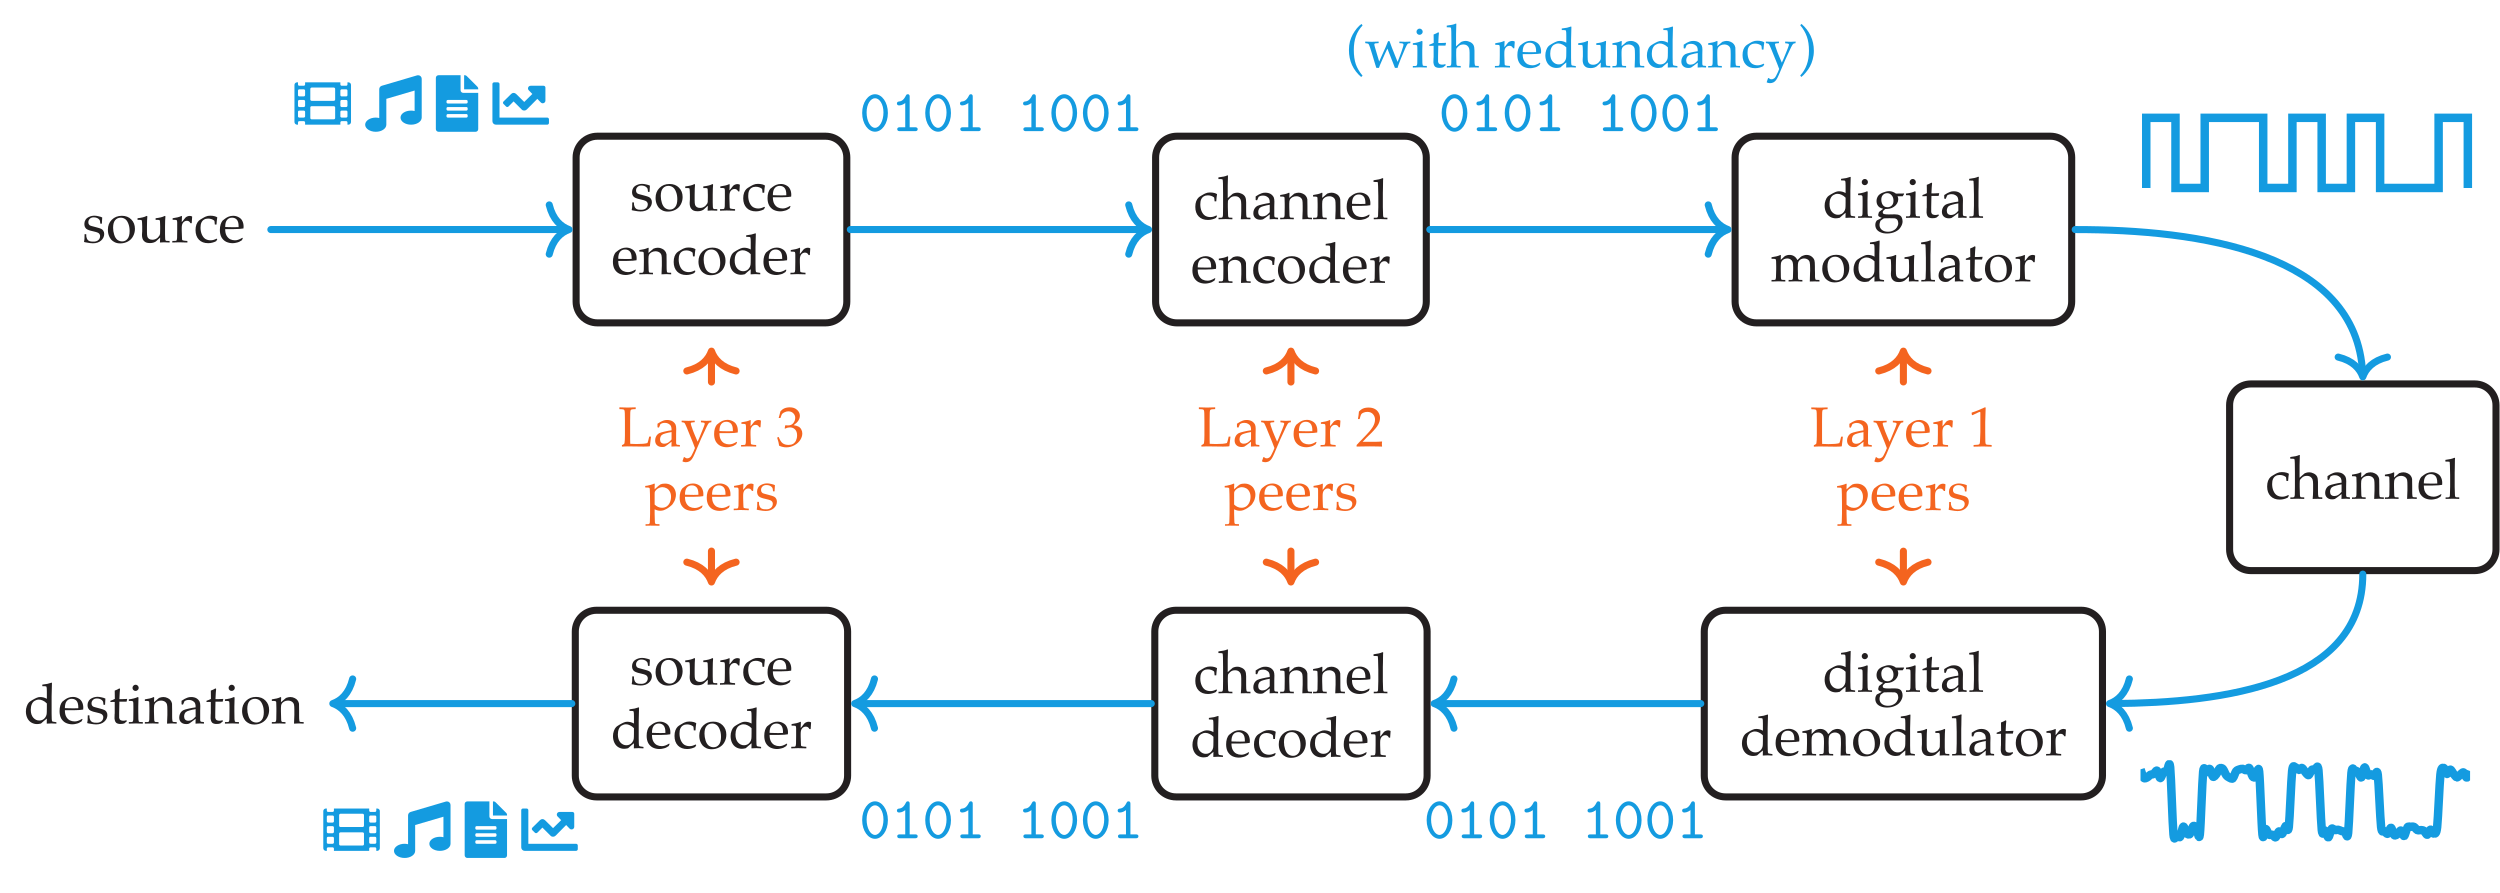 <?xml version="1.0" encoding="UTF-8"?>
<svg xmlns="http://www.w3.org/2000/svg" xmlns:xlink="http://www.w3.org/1999/xlink" width="352.291pt" height="125.878pt" viewBox="0 0 352.291 125.878" version="1.1">
<defs>
<g>
<symbol overflow="visible" id="glyph0-0">
<path style="stroke:none;" d="M 1 0 L 1 -4.984 L 4.984 -4.984 L 4.984 0 Z M 1.125 -0.125 L 4.859 -0.125 L 4.859 -4.859 L 1.125 -4.859 Z M 1.125 -0.125 "/>
</symbol>
<symbol overflow="visible" id="glyph0-1">
<path style="stroke:none;" d="M 0.359 -1.172 L 0.594 -1.172 C 0.594 -1.023 0.598 -0.906 0.609 -0.812 C 0.629 -0.727 0.656 -0.645 0.688 -0.562 C 0.719 -0.477 0.766 -0.406 0.828 -0.344 C 0.891 -0.281 0.957 -0.234 1.031 -0.203 C 1.113 -0.172 1.191 -0.148 1.266 -0.141 C 1.348 -0.129 1.473 -0.125 1.641 -0.125 C 1.898 -0.125 2.113 -0.191 2.281 -0.328 C 2.457 -0.473 2.547 -0.672 2.547 -0.922 C 2.547 -1.023 2.516 -1.117 2.453 -1.203 C 2.398 -1.285 2.32 -1.348 2.219 -1.391 C 2.125 -1.441 1.91 -1.504 1.578 -1.578 C 1.254 -1.648 1.047 -1.707 0.953 -1.75 C 0.805 -1.801 0.688 -1.863 0.594 -1.938 C 0.508 -2.02 0.441 -2.117 0.391 -2.234 C 0.348 -2.359 0.328 -2.488 0.328 -2.625 C 0.328 -2.832 0.379 -3.02 0.484 -3.188 C 0.586 -3.363 0.754 -3.504 0.984 -3.609 C 1.223 -3.723 1.477 -3.781 1.75 -3.781 C 1.914 -3.781 2.102 -3.754 2.312 -3.703 C 2.531 -3.66 2.707 -3.602 2.844 -3.531 C 2.82 -3.25 2.805 -2.957 2.797 -2.656 L 2.578 -2.656 C 2.566 -2.844 2.551 -2.969 2.531 -3.031 C 2.52 -3.094 2.5 -3.145 2.469 -3.188 C 2.438 -3.238 2.383 -3.289 2.312 -3.344 C 2.25 -3.395 2.16 -3.441 2.047 -3.484 C 1.941 -3.523 1.805 -3.547 1.641 -3.547 C 1.41 -3.547 1.227 -3.477 1.094 -3.344 C 0.957 -3.207 0.891 -3.051 0.891 -2.875 C 0.891 -2.77 0.906 -2.68 0.938 -2.609 C 0.977 -2.535 1.031 -2.473 1.094 -2.422 C 1.164 -2.379 1.266 -2.344 1.391 -2.312 L 2.031 -2.141 C 2.363 -2.055 2.586 -1.984 2.703 -1.922 C 2.828 -1.867 2.926 -1.781 3 -1.656 C 3.082 -1.531 3.125 -1.379 3.125 -1.203 C 3.125 -0.848 2.977 -0.539 2.688 -0.281 C 2.395 -0.02 2.008 0.109 1.531 0.109 C 1.301 0.109 1.004 0.07 0.641 0 C 0.43 -0.031 0.316 -0.055 0.297 -0.078 C 0.285 -0.086 0.281 -0.098 0.281 -0.109 C 0.281 -0.129 0.285 -0.156 0.297 -0.188 C 0.316 -0.289 0.332 -0.395 0.344 -0.5 C 0.352 -0.613 0.359 -0.836 0.359 -1.172 Z M 0.359 -1.172 "/>
</symbol>
<symbol overflow="visible" id="glyph0-2">
<path style="stroke:none;" d="M 0.266 -1.797 C 0.266 -2.367 0.445 -2.836 0.812 -3.203 C 1.188 -3.578 1.66 -3.766 2.234 -3.766 C 2.785 -3.766 3.227 -3.594 3.562 -3.25 C 3.906 -2.906 4.078 -2.461 4.078 -1.922 C 4.078 -1.547 3.988 -1.195 3.812 -0.875 C 3.645 -0.562 3.398 -0.316 3.078 -0.141 C 2.754 0.035 2.398 0.125 2.016 0.125 C 1.711 0.125 1.457 0.07 1.25 -0.031 C 1.039 -0.133 0.867 -0.258 0.734 -0.406 C 0.609 -0.562 0.508 -0.723 0.438 -0.891 C 0.32 -1.172 0.266 -1.473 0.266 -1.797 Z M 1 -2.078 C 1 -1.754 1.051 -1.426 1.156 -1.094 C 1.258 -0.77 1.41 -0.531 1.609 -0.375 C 1.816 -0.227 2.039 -0.156 2.281 -0.156 C 2.582 -0.156 2.832 -0.273 3.031 -0.516 C 3.227 -0.754 3.328 -1.117 3.328 -1.609 C 3.328 -2.023 3.266 -2.379 3.141 -2.672 C 3.023 -2.973 2.875 -3.188 2.688 -3.312 C 2.5 -3.438 2.297 -3.5 2.078 -3.5 C 1.754 -3.5 1.492 -3.383 1.297 -3.156 C 1.098 -2.926 1 -2.566 1 -2.078 Z M 1 -2.078 "/>
</symbol>
<symbol overflow="visible" id="glyph0-3">
<path style="stroke:none;" d="M 4.609 -0.219 L 4.609 0 C 4.266 -0.02 4.004 -0.031 3.828 -0.031 C 3.641 -0.031 3.445 -0.02 3.25 0 C 3.258 -0.207 3.27 -0.441 3.281 -0.703 C 3.125 -0.578 2.941 -0.41 2.734 -0.203 C 2.68 -0.148 2.629 -0.113 2.578 -0.094 C 2.473 -0.031 2.363 0.008 2.25 0.031 C 2.133 0.062 2 0.078 1.844 0.078 C 1.633 0.078 1.457 0.051 1.312 0 C 1.176 -0.051 1.055 -0.141 0.953 -0.266 C 0.879 -0.348 0.82 -0.457 0.781 -0.594 C 0.738 -0.727 0.719 -0.891 0.719 -1.078 C 0.719 -1.172 0.723 -1.258 0.734 -1.344 C 0.742 -1.426 0.75 -1.504 0.75 -1.578 L 0.75 -2.25 C 0.75 -2.312 0.742 -2.477 0.734 -2.75 C 0.723 -2.926 0.711 -3.039 0.703 -3.094 C 0.691 -3.113 0.672 -3.133 0.641 -3.156 C 0.609 -3.176 0.539 -3.188 0.438 -3.188 C 0.289 -3.188 0.176 -3.188 0.094 -3.188 L 0.094 -3.422 C 0.656 -3.484 1.062 -3.582 1.312 -3.719 C 1.352 -3.738 1.383 -3.75 1.406 -3.75 C 1.426 -3.75 1.441 -3.742 1.453 -3.734 C 1.461 -3.723 1.469 -3.703 1.469 -3.672 C 1.469 -3.648 1.469 -3.625 1.469 -3.594 C 1.457 -3.508 1.445 -3.348 1.438 -3.109 C 1.426 -2.68 1.422 -2.395 1.422 -2.25 L 1.422 -1.484 C 1.422 -1.172 1.441 -0.945 1.484 -0.812 C 1.523 -0.688 1.609 -0.582 1.734 -0.5 C 1.859 -0.426 2.008 -0.391 2.188 -0.391 C 2.312 -0.391 2.438 -0.41 2.562 -0.453 C 2.688 -0.504 2.797 -0.566 2.891 -0.641 C 2.961 -0.703 3.035 -0.785 3.109 -0.891 C 3.172 -0.961 3.207 -1.02 3.219 -1.062 C 3.238 -1.102 3.254 -1.16 3.266 -1.234 C 3.273 -1.461 3.281 -1.691 3.281 -1.922 L 3.281 -2.25 C 3.281 -2.312 3.273 -2.477 3.266 -2.75 C 3.266 -2.926 3.254 -3.039 3.234 -3.094 C 3.223 -3.113 3.207 -3.133 3.188 -3.156 C 3.145 -3.176 3.078 -3.188 2.984 -3.188 C 2.836 -3.188 2.723 -3.188 2.641 -3.188 L 2.641 -3.422 C 3.203 -3.484 3.609 -3.582 3.859 -3.719 C 3.898 -3.738 3.93 -3.75 3.953 -3.75 C 3.973 -3.75 3.988 -3.742 4 -3.734 C 4.008 -3.723 4.016 -3.703 4.016 -3.672 C 4.016 -3.648 4.016 -3.625 4.016 -3.594 C 4.004 -3.508 3.992 -3.344 3.984 -3.094 C 3.973 -2.676 3.969 -2.395 3.969 -2.25 L 3.969 -1.172 C 3.977 -0.859 3.984 -0.676 3.984 -0.625 C 3.984 -0.488 4 -0.391 4.031 -0.328 C 4.039 -0.305 4.055 -0.285 4.078 -0.266 C 4.098 -0.254 4.129 -0.242 4.172 -0.234 C 4.18 -0.234 4.328 -0.227 4.609 -0.219 Z M 4.609 -0.219 "/>
</symbol>
<symbol overflow="visible" id="glyph0-4">
<path style="stroke:none;" d="M 0.188 0 L 0.188 -0.219 C 0.477 -0.227 0.633 -0.234 0.656 -0.234 C 0.695 -0.242 0.727 -0.254 0.75 -0.266 C 0.781 -0.285 0.801 -0.312 0.812 -0.344 C 0.832 -0.406 0.848 -0.5 0.859 -0.625 C 0.867 -1.32 0.875 -1.688 0.875 -1.719 L 0.875 -2.172 C 0.875 -2.379 0.875 -2.602 0.875 -2.844 C 0.863 -3 0.848 -3.086 0.828 -3.109 C 0.816 -3.141 0.789 -3.16 0.75 -3.172 C 0.707 -3.191 0.535 -3.203 0.234 -3.203 L 0.234 -3.422 C 0.754 -3.492 1.141 -3.586 1.391 -3.703 C 1.441 -3.734 1.473 -3.75 1.484 -3.75 C 1.504 -3.75 1.52 -3.738 1.531 -3.719 C 1.539 -3.707 1.547 -3.691 1.547 -3.672 C 1.547 -3.648 1.547 -3.629 1.547 -3.609 C 1.535 -3.441 1.523 -3.195 1.516 -2.875 C 1.641 -3 1.75 -3.129 1.844 -3.266 C 1.945 -3.398 2.02 -3.488 2.062 -3.531 C 2.133 -3.594 2.223 -3.645 2.328 -3.688 C 2.43 -3.727 2.535 -3.75 2.641 -3.75 C 2.754 -3.75 2.863 -3.723 2.969 -3.672 L 2.984 -3.625 C 2.953 -3.281 2.93 -2.977 2.922 -2.719 L 2.75 -2.719 C 2.688 -2.844 2.613 -2.93 2.531 -2.984 C 2.457 -3.035 2.359 -3.062 2.234 -3.062 C 2.035 -3.062 1.863 -2.977 1.719 -2.812 C 1.582 -2.656 1.516 -2.41 1.516 -2.078 L 1.516 -1.688 C 1.516 -1.508 1.523 -1.195 1.547 -0.75 C 1.547 -0.582 1.551 -0.477 1.562 -0.438 C 1.57 -0.395 1.582 -0.363 1.594 -0.344 C 1.613 -0.32 1.645 -0.305 1.688 -0.297 C 1.758 -0.266 1.969 -0.238 2.312 -0.219 L 2.312 0 C 1.852 -0.02 1.461 -0.031 1.141 -0.031 C 0.816 -0.031 0.5 -0.02 0.188 0 Z M 0.188 0 "/>
</symbol>
<symbol overflow="visible" id="glyph0-5">
<path style="stroke:none;" d="M 3.375 -0.453 L 3.219 -0.188 C 3.039 -0.094 2.863 -0.023 2.688 0.016 C 2.508 0.066 2.312 0.094 2.094 0.094 C 1.551 0.094 1.117 -0.066 0.797 -0.391 C 0.473 -0.723 0.312 -1.176 0.312 -1.75 C 0.312 -2.051 0.352 -2.316 0.438 -2.547 C 0.531 -2.773 0.641 -2.945 0.766 -3.062 C 0.848 -3.145 1.008 -3.254 1.25 -3.391 C 1.488 -3.535 1.656 -3.625 1.75 -3.656 C 1.926 -3.738 2.141 -3.781 2.391 -3.781 C 2.617 -3.781 2.828 -3.754 3.016 -3.703 C 3.141 -3.672 3.258 -3.617 3.375 -3.547 C 3.344 -3.348 3.32 -3.195 3.312 -3.094 C 3.301 -2.988 3.285 -2.801 3.266 -2.531 L 3.031 -2.531 C 3.02 -2.781 3.004 -2.938 2.984 -3 C 2.984 -3.039 2.961 -3.078 2.922 -3.109 C 2.828 -3.18 2.707 -3.242 2.562 -3.297 C 2.414 -3.348 2.254 -3.375 2.078 -3.375 C 1.859 -3.375 1.672 -3.328 1.516 -3.234 C 1.359 -3.148 1.234 -3.008 1.141 -2.812 C 1.055 -2.625 1.016 -2.383 1.016 -2.094 C 1.016 -1.738 1.078 -1.414 1.203 -1.125 C 1.328 -0.844 1.492 -0.633 1.703 -0.5 C 1.922 -0.375 2.16 -0.312 2.422 -0.312 C 2.555 -0.312 2.688 -0.328 2.812 -0.359 C 2.938 -0.391 3.098 -0.453 3.297 -0.547 Z M 3.375 -0.453 "/>
</symbol>
<symbol overflow="visible" id="glyph0-6">
<path style="stroke:none;" d="M 3.438 -0.609 L 3.312 -0.328 C 3.133 -0.211 3.004 -0.133 2.922 -0.094 C 2.797 -0.039 2.656 0 2.5 0.031 C 2.344 0.07 2.176 0.094 2 0.094 C 1.664 0.094 1.359 0.023 1.078 -0.109 C 0.797 -0.254 0.578 -0.469 0.422 -0.75 C 0.273 -1.039 0.203 -1.379 0.203 -1.766 C 0.203 -2.055 0.238 -2.32 0.312 -2.562 C 0.395 -2.801 0.488 -2.977 0.594 -3.094 C 0.676 -3.176 0.797 -3.27 0.953 -3.375 C 1.109 -3.488 1.266 -3.578 1.422 -3.641 C 1.629 -3.723 1.848 -3.766 2.078 -3.766 C 2.367 -3.766 2.629 -3.695 2.859 -3.562 C 3.098 -3.438 3.27 -3.258 3.375 -3.031 C 3.488 -2.801 3.547 -2.539 3.547 -2.25 C 3.547 -2.176 3.539 -2.086 3.531 -1.984 C 3.344 -1.953 3.176 -1.93 3.031 -1.922 C 2.75 -1.898 2.469 -1.891 2.188 -1.891 L 0.953 -1.891 C 0.953 -1.516 1.016 -1.211 1.141 -0.984 C 1.266 -0.754 1.43 -0.582 1.641 -0.469 C 1.859 -0.363 2.086 -0.312 2.328 -0.312 C 2.484 -0.312 2.641 -0.336 2.797 -0.391 C 2.953 -0.441 3.145 -0.535 3.375 -0.672 Z M 0.953 -2.188 C 1.016 -2.188 1.148 -2.18 1.359 -2.172 C 1.742 -2.16 2.008 -2.156 2.156 -2.156 C 2.5 -2.156 2.727 -2.16 2.844 -2.172 C 2.844 -2.234 2.844 -2.281 2.844 -2.312 C 2.844 -2.727 2.758 -3.031 2.594 -3.219 C 2.426 -3.406 2.203 -3.5 1.922 -3.5 C 1.629 -3.5 1.395 -3.395 1.219 -3.188 C 1.039 -2.977 0.953 -2.645 0.953 -2.188 Z M 0.953 -2.188 "/>
</symbol>
<symbol overflow="visible" id="glyph0-7">
<path style="stroke:none;" d="M 0.109 0 L 0.109 -0.219 L 0.484 -0.219 C 0.535 -0.227 0.578 -0.238 0.609 -0.25 C 0.641 -0.27 0.66 -0.289 0.672 -0.312 C 0.703 -0.363 0.723 -0.457 0.734 -0.594 C 0.734 -0.625 0.738 -1 0.75 -1.719 L 0.75 -2.172 C 0.75 -2.379 0.742 -2.602 0.734 -2.844 C 0.734 -3 0.723 -3.086 0.703 -3.109 C 0.68 -3.141 0.648 -3.16 0.609 -3.172 C 0.566 -3.191 0.398 -3.203 0.109 -3.203 L 0.109 -3.422 C 0.629 -3.492 1.008 -3.586 1.25 -3.703 C 1.301 -3.734 1.336 -3.75 1.359 -3.75 C 1.379 -3.75 1.395 -3.738 1.406 -3.719 C 1.414 -3.707 1.422 -3.691 1.422 -3.672 C 1.422 -3.648 1.422 -3.629 1.422 -3.609 C 1.41 -3.516 1.398 -3.316 1.391 -3.016 L 2.109 -3.625 C 2.328 -3.707 2.531 -3.75 2.719 -3.75 C 2.926 -3.75 3.125 -3.703 3.312 -3.609 C 3.5 -3.523 3.641 -3.414 3.734 -3.281 C 3.836 -3.156 3.906 -3 3.938 -2.812 C 3.945 -2.688 3.953 -2.359 3.953 -1.828 L 3.953 -1.141 C 3.953 -0.805 3.961 -0.578 3.984 -0.453 C 3.992 -0.367 4.008 -0.312 4.031 -0.281 C 4.062 -0.258 4.109 -0.242 4.172 -0.234 L 4.594 -0.219 L 4.594 0 C 4.332 -0.02 4.117 -0.031 3.953 -0.031 C 3.805 -0.031 3.566 -0.02 3.234 0 C 3.266 -0.645 3.281 -1.051 3.281 -1.219 L 3.281 -1.875 C 3.281 -2.281 3.266 -2.547 3.234 -2.672 C 3.191 -2.848 3.094 -2.988 2.938 -3.094 C 2.781 -3.195 2.594 -3.25 2.375 -3.25 C 2.176 -3.25 1.992 -3.203 1.828 -3.109 C 1.672 -3.016 1.555 -2.906 1.484 -2.781 C 1.422 -2.664 1.391 -2.469 1.391 -2.188 L 1.391 -1.719 C 1.41 -1.039 1.422 -0.676 1.422 -0.625 C 1.422 -0.488 1.438 -0.391 1.469 -0.328 C 1.477 -0.305 1.492 -0.285 1.516 -0.266 C 1.535 -0.254 1.566 -0.242 1.609 -0.234 C 1.617 -0.234 1.758 -0.227 2.031 -0.219 L 2.031 0 C 1.719 -0.02 1.43 -0.031 1.172 -0.031 C 0.953 -0.031 0.598 -0.02 0.109 0 Z M 0.109 0 "/>
</symbol>
<symbol overflow="visible" id="glyph0-8">
<path style="stroke:none;" d="M 2.641 -5.281 L 2.641 -5.5 C 2.93 -5.531 3.176 -5.566 3.375 -5.609 C 3.57 -5.66 3.766 -5.719 3.953 -5.781 L 4 -5.734 C 3.988 -5.516 3.977 -5.094 3.969 -4.469 L 3.953 -3.844 L 3.953 -1.406 C 3.953 -1.133 3.957 -0.898 3.969 -0.703 C 3.977 -0.516 3.992 -0.398 4.016 -0.359 C 4.035 -0.328 4.07 -0.301 4.125 -0.281 C 4.188 -0.258 4.352 -0.234 4.625 -0.203 L 4.625 0 C 4.301 -0.02 4.078 -0.031 3.953 -0.031 C 3.836 -0.031 3.609 -0.02 3.266 0 C 3.273 -0.176 3.281 -0.414 3.281 -0.719 C 3.176 -0.645 3.035 -0.531 2.859 -0.375 C 2.691 -0.227 2.555 -0.109 2.453 -0.016 C 2.242 0.035 2.062 0.062 1.906 0.062 C 1.613 0.062 1.344 -0.008 1.094 -0.156 C 0.852 -0.301 0.664 -0.508 0.531 -0.781 C 0.395 -1.062 0.328 -1.375 0.328 -1.719 C 0.328 -1.977 0.367 -2.223 0.453 -2.453 C 0.535 -2.691 0.641 -2.875 0.766 -3 C 0.828 -3.07 0.984 -3.18 1.234 -3.328 C 1.484 -3.473 1.688 -3.578 1.844 -3.641 C 2 -3.711 2.164 -3.75 2.344 -3.75 C 2.508 -3.75 2.672 -3.727 2.828 -3.688 C 2.984 -3.645 3.133 -3.582 3.281 -3.5 L 3.281 -4.531 C 3.281 -4.883 3.266 -5.102 3.234 -5.188 C 3.223 -5.207 3.203 -5.227 3.172 -5.25 C 3.117 -5.27 2.941 -5.281 2.641 -5.281 Z M 3.281 -2.844 C 3.102 -3.031 2.914 -3.164 2.719 -3.25 C 2.531 -3.344 2.344 -3.391 2.156 -3.391 C 1.945 -3.391 1.75 -3.332 1.562 -3.219 C 1.383 -3.113 1.25 -2.953 1.156 -2.734 C 1.062 -2.516 1.016 -2.254 1.016 -1.953 C 1.016 -1.473 1.133 -1.098 1.375 -0.828 C 1.613 -0.566 1.895 -0.438 2.219 -0.438 C 2.395 -0.438 2.551 -0.473 2.688 -0.547 C 2.832 -0.617 2.953 -0.723 3.047 -0.859 C 3.148 -0.992 3.219 -1.148 3.25 -1.328 C 3.27 -1.441 3.281 -1.723 3.281 -2.172 Z M 3.281 -2.844 "/>
</symbol>
<symbol overflow="visible" id="glyph0-9">
<path style="stroke:none;" d="M 0.047 0 L 0.047 -0.219 L 0.422 -0.219 C 0.473 -0.227 0.516 -0.238 0.547 -0.25 C 0.578 -0.27 0.598 -0.289 0.609 -0.312 C 0.641 -0.363 0.66 -0.457 0.672 -0.594 C 0.672 -0.625 0.676 -1 0.688 -1.719 L 0.688 -3.719 C 0.688 -4.156 0.68 -4.602 0.672 -5.062 C 0.66 -5.375 0.645 -5.551 0.625 -5.594 C 0.613 -5.613 0.594 -5.629 0.562 -5.641 C 0.52 -5.66 0.344 -5.672 0.031 -5.672 L 0.031 -5.906 C 0.613 -5.969 1.02 -6.055 1.25 -6.172 C 1.281 -6.18 1.305 -6.188 1.328 -6.188 C 1.348 -6.188 1.363 -6.18 1.375 -6.172 C 1.383 -6.16 1.391 -6.145 1.391 -6.125 C 1.391 -6.102 1.383 -6.078 1.375 -6.047 L 1.375 -5.922 C 1.363 -5.453 1.352 -5.055 1.344 -4.734 L 1.344 -2.984 C 1.375 -3.016 1.473 -3.102 1.641 -3.25 C 1.816 -3.406 1.922 -3.492 1.953 -3.516 C 1.992 -3.566 2.031 -3.598 2.062 -3.609 C 2.113 -3.641 2.188 -3.664 2.281 -3.688 C 2.414 -3.727 2.551 -3.75 2.688 -3.75 C 2.914 -3.75 3.141 -3.691 3.359 -3.578 C 3.578 -3.461 3.727 -3.316 3.812 -3.141 C 3.895 -2.973 3.938 -2.723 3.938 -2.391 L 3.938 -1.172 C 3.945 -0.836 3.953 -0.648 3.953 -0.609 C 3.961 -0.484 3.977 -0.391 4 -0.328 C 4.008 -0.305 4.023 -0.285 4.047 -0.266 C 4.066 -0.254 4.098 -0.242 4.141 -0.234 C 4.148 -0.234 4.285 -0.227 4.547 -0.219 L 4.547 0 C 4.242 -0.008 4.031 -0.016 3.906 -0.016 C 3.789 -0.016 3.551 -0.008 3.188 0 C 3.227 -0.383 3.25 -0.758 3.25 -1.125 L 3.25 -2.078 C 3.25 -2.379 3.223 -2.598 3.172 -2.734 C 3.129 -2.867 3.039 -2.988 2.906 -3.094 C 2.77 -3.195 2.594 -3.25 2.375 -3.25 C 2.227 -3.25 2.098 -3.227 1.984 -3.188 C 1.879 -3.145 1.781 -3.082 1.688 -3 C 1.594 -2.914 1.508 -2.828 1.438 -2.734 C 1.406 -2.68 1.383 -2.625 1.375 -2.562 C 1.363 -2.5 1.359 -2.363 1.359 -2.156 L 1.359 -1.703 C 1.379 -1.035 1.391 -0.676 1.391 -0.625 C 1.391 -0.488 1.406 -0.391 1.438 -0.328 C 1.445 -0.305 1.461 -0.285 1.484 -0.266 C 1.504 -0.254 1.535 -0.242 1.578 -0.234 C 1.598 -0.234 1.738 -0.227 2 -0.219 L 2 0 C 1.539 -0.02 1.223 -0.031 1.047 -0.031 C 0.898 -0.031 0.566 -0.02 0.047 0 Z M 0.047 0 "/>
</symbol>
<symbol overflow="visible" id="glyph0-10">
<path style="stroke:none;" d="M 0.844 -2.672 L 0.641 -2.719 C 0.641 -2.781 0.641 -2.863 0.641 -2.969 C 0.641 -3.07 0.641 -3.156 0.641 -3.219 C 0.961 -3.438 1.234 -3.582 1.453 -3.656 C 1.609 -3.719 1.785 -3.75 1.984 -3.75 C 2.285 -3.75 2.535 -3.691 2.734 -3.578 C 2.93 -3.461 3.082 -3.301 3.188 -3.094 C 3.25 -2.945 3.281 -2.75 3.281 -2.5 L 3.266 -1.797 L 3.266 -0.625 C 3.266 -0.5 3.273 -0.41 3.297 -0.359 C 3.316 -0.316 3.344 -0.289 3.375 -0.281 C 3.406 -0.258 3.461 -0.25 3.547 -0.25 L 3.797 -0.219 L 3.797 0 C 3.578 -0.02 3.391 -0.031 3.234 -0.031 C 3.078 -0.031 2.867 -0.02 2.609 0 L 2.625 -0.688 C 2.102 -0.281 1.789 -0.051 1.688 0 C 1.594 0.039 1.469 0.062 1.312 0.062 C 1 0.062 0.754 -0.02 0.578 -0.188 C 0.398 -0.352 0.312 -0.578 0.312 -0.859 C 0.312 -1.035 0.344 -1.195 0.406 -1.344 C 0.469 -1.488 0.539 -1.602 0.625 -1.688 C 0.719 -1.781 0.805 -1.848 0.891 -1.891 C 1.035 -1.961 1.273 -2.035 1.609 -2.109 C 1.953 -2.191 2.289 -2.254 2.625 -2.297 C 2.633 -2.535 2.609 -2.723 2.547 -2.859 C 2.484 -3.004 2.375 -3.117 2.219 -3.203 C 2.07 -3.297 1.895 -3.344 1.688 -3.344 C 1.531 -3.344 1.395 -3.32 1.281 -3.281 C 1.164 -3.238 1.094 -3.203 1.062 -3.172 L 1 -3.031 C 0.926 -2.875 0.875 -2.754 0.844 -2.672 Z M 2.625 -2.047 C 2.289 -1.992 2.004 -1.93 1.766 -1.859 C 1.523 -1.797 1.359 -1.723 1.266 -1.641 C 1.203 -1.598 1.148 -1.535 1.109 -1.453 C 1.035 -1.316 1 -1.172 1 -1.016 C 1 -0.828 1.051 -0.676 1.156 -0.562 C 1.27 -0.457 1.422 -0.406 1.609 -0.406 C 1.785 -0.406 1.957 -0.453 2.125 -0.547 C 2.289 -0.648 2.457 -0.801 2.625 -1 Z M 2.625 -2.047 "/>
</symbol>
<symbol overflow="visible" id="glyph0-11">
<path style="stroke:none;" d="M 0.203 0 L 0.203 -0.219 L 0.562 -0.219 C 0.625 -0.227 0.664 -0.238 0.688 -0.25 C 0.719 -0.27 0.742 -0.289 0.766 -0.312 C 0.797 -0.363 0.812 -0.457 0.812 -0.594 C 0.812 -0.625 0.82 -1 0.844 -1.719 L 0.844 -3.328 C 0.844 -3.766 0.832 -4.211 0.812 -4.672 C 0.801 -4.984 0.789 -5.156 0.781 -5.188 C 0.758 -5.219 0.738 -5.238 0.719 -5.25 C 0.676 -5.258 0.492 -5.266 0.172 -5.266 L 0.172 -5.5 C 0.754 -5.57 1.16 -5.664 1.391 -5.781 C 1.43 -5.789 1.457 -5.797 1.469 -5.797 C 1.488 -5.797 1.504 -5.789 1.516 -5.781 C 1.523 -5.77 1.531 -5.754 1.531 -5.734 C 1.531 -5.711 1.531 -5.688 1.531 -5.656 L 1.516 -5.531 C 1.504 -5.062 1.5 -4.664 1.5 -4.344 L 1.484 -3.734 L 1.484 -1.719 C 1.504 -1.039 1.516 -0.676 1.516 -0.625 C 1.516 -0.488 1.531 -0.391 1.562 -0.328 C 1.57 -0.305 1.586 -0.285 1.609 -0.266 C 1.629 -0.254 1.66 -0.242 1.703 -0.234 C 1.723 -0.234 1.863 -0.227 2.125 -0.219 L 2.125 0 C 1.781 -0.02 1.473 -0.031 1.203 -0.031 C 0.953 -0.031 0.617 -0.02 0.203 0 Z M 0.203 0 "/>
</symbol>
<symbol overflow="visible" id="glyph0-12">
<path style="stroke:none;" d="M 1.125 -5.484 C 1.25 -5.484 1.352 -5.438 1.438 -5.344 C 1.52 -5.258 1.562 -5.156 1.562 -5.031 C 1.562 -4.914 1.516 -4.816 1.422 -4.734 C 1.336 -4.648 1.238 -4.609 1.125 -4.609 C 1 -4.609 0.895 -4.648 0.812 -4.734 C 0.727 -4.816 0.688 -4.914 0.688 -5.031 C 0.688 -5.156 0.727 -5.258 0.812 -5.344 C 0.895 -5.438 1 -5.484 1.125 -5.484 Z M 0.172 -3.203 L 0.172 -3.422 C 0.68 -3.484 1.102 -3.594 1.438 -3.75 L 1.531 -3.688 C 1.508 -3.133 1.5 -2.711 1.5 -2.422 L 1.5 -1.719 C 1.508 -1.039 1.516 -0.676 1.516 -0.625 C 1.523 -0.488 1.539 -0.391 1.562 -0.328 C 1.57 -0.305 1.586 -0.285 1.609 -0.266 C 1.629 -0.254 1.66 -0.242 1.703 -0.234 C 1.723 -0.234 1.867 -0.227 2.141 -0.219 L 2.141 0 C 1.742 -0.02 1.426 -0.031 1.188 -0.031 C 0.988 -0.031 0.648 -0.02 0.172 0 L 0.172 -0.219 L 0.547 -0.219 C 0.598 -0.227 0.641 -0.238 0.672 -0.25 C 0.703 -0.27 0.723 -0.289 0.734 -0.312 C 0.766 -0.363 0.785 -0.457 0.797 -0.594 C 0.797 -0.625 0.801 -1 0.812 -1.719 L 0.812 -2.391 C 0.812 -2.785 0.801 -3.016 0.781 -3.078 C 0.758 -3.117 0.727 -3.148 0.688 -3.172 C 0.656 -3.191 0.484 -3.203 0.172 -3.203 Z M 0.172 -3.203 "/>
</symbol>
<symbol overflow="visible" id="glyph0-13">
<path style="stroke:none;" d="M 4.312 -3.438 L 4.344 -3.375 C 4.238 -3.219 4.172 -3.109 4.141 -3.047 L 3.422 -3.047 C 3.484 -2.898 3.516 -2.758 3.516 -2.625 C 3.516 -2.426 3.461 -2.234 3.359 -2.047 C 3.254 -1.859 3.102 -1.695 2.906 -1.562 C 2.707 -1.426 2.5 -1.336 2.281 -1.297 C 2.133 -1.266 1.938 -1.25 1.688 -1.25 C 1.52 -1.113 1.414 -1.016 1.375 -0.953 C 1.344 -0.898 1.328 -0.848 1.328 -0.797 C 1.328 -0.734 1.344 -0.676 1.375 -0.625 C 1.414 -0.582 1.477 -0.551 1.562 -0.531 C 1.676 -0.5 1.879 -0.484 2.172 -0.484 L 3.016 -0.5 C 3.305 -0.5 3.531 -0.457 3.688 -0.375 C 3.844 -0.301 3.953 -0.188 4.016 -0.031 C 4.086 0.125 4.125 0.301 4.125 0.5 C 4.125 0.758 4.035 1.023 3.859 1.297 C 3.691 1.578 3.438 1.797 3.094 1.953 C 2.75 2.117 2.363 2.203 1.938 2.203 C 1.57 2.203 1.266 2.145 1.016 2.031 C 0.766 1.926 0.578 1.781 0.453 1.594 C 0.336 1.406 0.281 1.207 0.281 1 C 0.281 0.883 0.297 0.773 0.328 0.672 C 0.359 0.578 0.414 0.473 0.5 0.359 C 0.82 0.211 1.051 0.086 1.188 -0.016 C 0.969 -0.086 0.828 -0.156 0.766 -0.219 C 0.711 -0.281 0.688 -0.344 0.688 -0.406 C 0.688 -0.457 0.723 -0.598 0.797 -0.828 C 0.922 -0.93 1.117 -1.082 1.391 -1.281 C 1.16 -1.344 0.984 -1.414 0.859 -1.5 C 0.734 -1.594 0.633 -1.711 0.562 -1.859 C 0.488 -2.004 0.453 -2.172 0.453 -2.359 C 0.453 -2.617 0.52 -2.852 0.656 -3.062 C 0.789 -3.27 1.02 -3.438 1.344 -3.562 C 1.664 -3.695 1.961 -3.766 2.234 -3.766 C 2.41 -3.766 2.578 -3.734 2.734 -3.672 C 2.891 -3.617 3.039 -3.535 3.188 -3.422 C 3.676 -3.43 4.051 -3.438 4.312 -3.438 Z M 1.125 -2.562 C 1.125 -2.383 1.156 -2.207 1.219 -2.031 C 1.289 -1.852 1.395 -1.719 1.531 -1.625 C 1.664 -1.539 1.82 -1.5 2 -1.5 C 2.219 -1.5 2.41 -1.57 2.578 -1.719 C 2.754 -1.863 2.844 -2.098 2.844 -2.422 C 2.844 -2.742 2.754 -3 2.578 -3.188 C 2.41 -3.383 2.207 -3.484 1.969 -3.484 C 1.719 -3.484 1.516 -3.398 1.359 -3.234 C 1.203 -3.078 1.125 -2.852 1.125 -2.562 Z M 2.266 0.047 C 1.879 0.047 1.641 0.051 1.547 0.062 C 1.492 0.062 1.438 0.086 1.375 0.141 C 1.164 0.285 1.055 0.363 1.047 0.375 C 1.016 0.406 0.988 0.457 0.969 0.531 C 0.906 0.676 0.875 0.828 0.875 0.984 C 0.875 1.254 0.977 1.484 1.188 1.672 C 1.406 1.859 1.695 1.953 2.062 1.953 C 2.344 1.953 2.594 1.895 2.812 1.781 C 3.039 1.676 3.211 1.523 3.328 1.328 C 3.453 1.141 3.516 0.953 3.516 0.766 C 3.504 0.598 3.477 0.469 3.438 0.375 C 3.395 0.289 3.344 0.223 3.281 0.172 C 3.219 0.129 3.133 0.094 3.031 0.062 C 2.969 0.051 2.711 0.047 2.266 0.047 Z M 2.266 0.047 "/>
</symbol>
<symbol overflow="visible" id="glyph0-14">
<path style="stroke:none;" d="M 0.172 -3.047 L 0.172 -3.219 C 0.43 -3.312 0.641 -3.398 0.797 -3.484 C 0.797 -4.098 0.789 -4.488 0.781 -4.656 C 1.039 -4.75 1.258 -4.852 1.438 -4.969 L 1.531 -4.891 C 1.5 -4.672 1.469 -4.191 1.438 -3.453 C 1.645 -3.453 1.77 -3.453 1.812 -3.453 C 1.832 -3.453 1.961 -3.457 2.203 -3.469 C 2.336 -3.469 2.441 -3.473 2.516 -3.484 L 2.531 -3.453 L 2.453 -3.094 C 2.285 -3.094 2.133 -3.094 2 -3.094 C 1.863 -3.094 1.676 -3.094 1.438 -3.094 L 1.406 -1.5 C 1.395 -1.113 1.395 -0.883 1.406 -0.812 C 1.426 -0.738 1.453 -0.672 1.484 -0.609 C 1.523 -0.555 1.57 -0.516 1.625 -0.484 C 1.688 -0.453 1.789 -0.426 1.938 -0.406 C 2.039 -0.406 2.125 -0.41 2.188 -0.422 C 2.25 -0.43 2.332 -0.453 2.438 -0.484 L 2.484 -0.328 C 2.359 -0.234 2.238 -0.133 2.125 -0.031 C 2.031 0 1.941 0.02 1.859 0.031 C 1.773 0.039 1.676 0.047 1.562 0.047 C 1.426 0.047 1.316 0.031 1.234 0 C 1.148 -0.02 1.07 -0.055 1 -0.109 C 0.938 -0.172 0.883 -0.242 0.844 -0.328 C 0.801 -0.422 0.77 -0.555 0.75 -0.734 C 0.758 -0.91 0.766 -1.102 0.766 -1.312 C 0.773 -1.352 0.781 -1.398 0.781 -1.453 L 0.781 -3.062 L 0.609 -3.062 C 0.484 -3.062 0.336 -3.055 0.172 -3.047 Z M 0.172 -3.047 "/>
</symbol>
<symbol overflow="visible" id="glyph0-15">
<path style="stroke:none;" d="M 0.156 0 L 0.156 -0.219 L 0.531 -0.219 C 0.582 -0.227 0.625 -0.238 0.656 -0.25 C 0.688 -0.27 0.711 -0.289 0.734 -0.312 C 0.754 -0.363 0.77 -0.457 0.781 -0.594 C 0.781 -0.625 0.789 -1 0.812 -1.719 L 0.812 -2.172 C 0.812 -2.379 0.805 -2.602 0.797 -2.844 C 0.785 -3 0.77 -3.086 0.75 -3.109 C 0.738 -3.141 0.711 -3.16 0.672 -3.172 C 0.629 -3.191 0.457 -3.203 0.156 -3.203 L 0.156 -3.422 C 0.688 -3.492 1.07 -3.586 1.312 -3.703 C 1.363 -3.734 1.398 -3.75 1.422 -3.75 C 1.43 -3.75 1.441 -3.738 1.453 -3.719 C 1.461 -3.707 1.469 -3.691 1.469 -3.672 C 1.469 -3.648 1.469 -3.629 1.469 -3.609 C 1.457 -3.484 1.453 -3.297 1.453 -3.047 L 1.953 -3.516 C 2.016 -3.566 2.055 -3.598 2.078 -3.609 C 2.141 -3.641 2.223 -3.672 2.328 -3.703 C 2.441 -3.734 2.562 -3.75 2.688 -3.75 C 2.938 -3.75 3.156 -3.688 3.344 -3.562 C 3.539 -3.438 3.691 -3.254 3.797 -3.016 L 4.219 -3.422 C 4.32 -3.504 4.391 -3.555 4.422 -3.578 C 4.492 -3.617 4.594 -3.656 4.719 -3.688 C 4.844 -3.727 4.961 -3.75 5.078 -3.75 C 5.379 -3.75 5.629 -3.664 5.828 -3.5 C 6.023 -3.344 6.148 -3.164 6.203 -2.969 C 6.242 -2.844 6.266 -2.555 6.266 -2.109 L 6.266 -1.719 L 6.281 -1.172 C 6.281 -0.859 6.281 -0.676 6.281 -0.625 C 6.289 -0.488 6.305 -0.391 6.328 -0.328 C 6.336 -0.305 6.352 -0.285 6.375 -0.266 C 6.406 -0.254 6.441 -0.242 6.484 -0.234 C 6.492 -0.234 6.633 -0.227 6.906 -0.219 L 6.906 0 C 6.582 -0.008 6.359 -0.016 6.234 -0.016 C 6.117 -0.016 5.891 -0.008 5.547 0 L 5.578 -1.078 L 5.594 -1.5 L 5.594 -1.828 C 5.594 -2.266 5.57 -2.562 5.531 -2.719 C 5.488 -2.883 5.395 -3.016 5.25 -3.109 C 5.102 -3.203 4.941 -3.25 4.766 -3.25 C 4.547 -3.25 4.348 -3.188 4.172 -3.062 C 4.047 -2.969 3.961 -2.852 3.922 -2.719 C 3.879 -2.594 3.859 -2.344 3.859 -1.969 L 3.859 -1.719 L 3.875 -1.172 C 3.875 -0.859 3.875 -0.676 3.875 -0.625 C 3.883 -0.488 3.898 -0.391 3.922 -0.328 C 3.93 -0.305 3.945 -0.285 3.969 -0.266 C 3.988 -0.254 4.02 -0.242 4.062 -0.234 C 4.082 -0.234 4.227 -0.227 4.5 -0.219 L 4.5 0 C 4.113 -0.02 3.805 -0.031 3.578 -0.031 C 3.391 -0.031 3.051 -0.02 2.562 0 L 2.562 -0.219 L 2.938 -0.219 C 2.988 -0.227 3.031 -0.238 3.062 -0.25 C 3.094 -0.27 3.113 -0.289 3.125 -0.312 C 3.156 -0.363 3.172 -0.457 3.172 -0.594 C 3.18 -0.625 3.191 -1 3.203 -1.719 L 3.203 -2.016 C 3.203 -2.348 3.176 -2.594 3.125 -2.75 C 3.07 -2.906 2.977 -3.023 2.844 -3.109 C 2.719 -3.203 2.566 -3.25 2.391 -3.25 C 2.234 -3.25 2.082 -3.219 1.938 -3.156 C 1.801 -3.094 1.695 -3.008 1.625 -2.906 C 1.551 -2.812 1.504 -2.707 1.484 -2.594 C 1.461 -2.414 1.453 -2.203 1.453 -1.953 L 1.453 -1.719 C 1.461 -1.039 1.469 -0.676 1.469 -0.625 C 1.477 -0.488 1.492 -0.391 1.516 -0.328 C 1.523 -0.305 1.539 -0.285 1.562 -0.266 C 1.582 -0.254 1.613 -0.242 1.656 -0.234 C 1.676 -0.234 1.82 -0.227 2.094 -0.219 L 2.094 0 C 1.727 -0.02 1.422 -0.031 1.172 -0.031 C 0.953 -0.031 0.613 -0.02 0.156 0 Z M 0.156 0 "/>
</symbol>
<symbol overflow="visible" id="glyph0-16">
<path style="stroke:none;" d="M 0.5 0 L 0.5 -0.203 C 0.656 -0.273 0.754 -0.332 0.797 -0.375 C 0.828 -0.406 0.848 -0.438 0.859 -0.469 C 0.879 -0.539 0.895 -0.695 0.906 -0.938 C 0.914 -1.289 0.922 -1.504 0.922 -1.578 L 0.922 -3.672 C 0.922 -4.016 0.914 -4.359 0.906 -4.703 C 0.895 -4.941 0.875 -5.082 0.844 -5.125 C 0.82 -5.176 0.773 -5.211 0.703 -5.234 C 0.641 -5.254 0.453 -5.27 0.141 -5.281 L 0.141 -5.531 C 0.773 -5.508 1.164 -5.5 1.312 -5.5 C 1.477 -5.5 1.852 -5.508 2.438 -5.531 L 2.438 -5.281 C 2.125 -5.27 1.938 -5.254 1.875 -5.234 C 1.812 -5.211 1.766 -5.18 1.734 -5.141 C 1.703 -5.086 1.68 -4.961 1.672 -4.766 C 1.672 -4.711 1.664 -4.348 1.656 -3.672 L 1.656 -1.047 C 1.656 -0.773 1.66 -0.555 1.672 -0.391 C 1.973 -0.367 2.27 -0.359 2.562 -0.359 C 3.289 -0.359 3.801 -0.406 4.094 -0.5 C 4.125 -0.57 4.156 -0.66 4.188 -0.766 L 4.344 -1.406 L 4.594 -1.406 C 4.539 -1.02 4.488 -0.566 4.438 -0.047 C 4.32 -0.023 4.234 -0.016 4.172 -0.016 C 4.047 -0.004 3.844 0 3.562 0 L 1.25 -0.031 C 1 -0.031 0.75 -0.02 0.5 0 Z M 0.5 0 "/>
</symbol>
<symbol overflow="visible" id="glyph0-17">
<path style="stroke:none;" d="M 0.172 2.078 L 0.375 1.484 L 0.469 1.484 C 0.52 1.523 0.562 1.555 0.594 1.578 C 0.625 1.609 0.66 1.629 0.703 1.641 C 0.742 1.648 0.805 1.656 0.891 1.656 C 0.961 1.656 1.035 1.633 1.109 1.594 C 1.191 1.562 1.266 1.508 1.328 1.438 C 1.398 1.363 1.477 1.234 1.562 1.047 C 1.707 0.773 1.832 0.492 1.938 0.203 C 1.852 -0.023 1.754 -0.285 1.641 -0.578 L 1.016 -2.109 C 0.836 -2.566 0.688 -2.922 0.562 -3.172 C 0.52 -3.266 0.473 -3.328 0.422 -3.359 C 0.367 -3.391 0.25 -3.414 0.062 -3.438 L 0.062 -3.656 C 0.383 -3.633 0.703 -3.625 1.016 -3.625 C 1.316 -3.625 1.613 -3.633 1.906 -3.656 L 1.906 -3.438 C 1.633 -3.414 1.477 -3.398 1.438 -3.391 C 1.375 -3.359 1.344 -3.312 1.344 -3.25 C 1.344 -3.207 1.363 -3.117 1.406 -2.984 C 1.508 -2.672 1.602 -2.398 1.688 -2.172 L 1.938 -1.562 C 2.082 -1.195 2.207 -0.906 2.312 -0.688 L 2.516 -1.141 C 2.598 -1.328 2.738 -1.672 2.938 -2.172 C 3.145 -2.68 3.266 -3 3.297 -3.125 C 3.305 -3.164 3.312 -3.203 3.312 -3.234 C 3.312 -3.273 3.289 -3.312 3.25 -3.344 C 3.207 -3.375 3.051 -3.398 2.781 -3.422 L 2.781 -3.656 C 3.082 -3.633 3.348 -3.625 3.578 -3.625 C 3.816 -3.625 4.047 -3.633 4.266 -3.656 L 4.234 -3.422 C 4.098 -3.422 3.992 -3.395 3.922 -3.344 C 3.848 -3.289 3.738 -3.113 3.594 -2.812 C 3.445 -2.52 3.176 -1.938 2.781 -1.062 L 1.891 1.031 C 1.742 1.375 1.613 1.617 1.5 1.766 C 1.395 1.91 1.27 2.02 1.125 2.094 C 0.977 2.164 0.816 2.203 0.641 2.203 C 0.555 2.203 0.477 2.191 0.406 2.172 C 0.332 2.16 0.254 2.129 0.172 2.078 Z M 0.172 2.078 "/>
</symbol>
<symbol overflow="visible" id="glyph0-18">
<path style="stroke:none;" d="M 0.406 -0.125 C 0.363 -0.344 0.332 -0.508 0.312 -0.625 C 0.289 -0.707 0.227 -0.922 0.125 -1.266 L 0.344 -1.359 C 0.508 -0.922 0.695 -0.625 0.906 -0.469 C 1.113 -0.312 1.391 -0.234 1.734 -0.234 C 1.984 -0.234 2.191 -0.281 2.359 -0.375 C 2.535 -0.477 2.676 -0.633 2.781 -0.844 C 2.883 -1.062 2.938 -1.305 2.938 -1.578 C 2.938 -1.941 2.844 -2.219 2.656 -2.406 C 2.477 -2.602 2.234 -2.703 1.922 -2.703 C 1.816 -2.703 1.719 -2.691 1.625 -2.672 C 1.539 -2.648 1.41 -2.602 1.234 -2.531 L 1.188 -2.578 L 1.266 -3 C 1.473 -2.988 1.613 -2.984 1.688 -2.984 C 2 -2.984 2.238 -3.094 2.406 -3.312 C 2.582 -3.531 2.672 -3.781 2.672 -4.062 C 2.672 -4.312 2.578 -4.523 2.391 -4.703 C 2.211 -4.879 1.984 -4.969 1.703 -4.969 C 1.535 -4.969 1.375 -4.93 1.219 -4.859 C 1.062 -4.797 0.926 -4.707 0.812 -4.594 C 0.758 -4.5 0.688 -4.312 0.594 -4.031 L 0.344 -4.031 L 0.594 -4.969 C 0.758 -5.156 0.922 -5.285 1.078 -5.359 C 1.328 -5.473 1.602 -5.531 1.906 -5.531 C 2.344 -5.531 2.688 -5.41 2.938 -5.172 C 3.195 -4.941 3.328 -4.664 3.328 -4.344 C 3.328 -4.113 3.258 -3.891 3.125 -3.672 C 3 -3.461 2.773 -3.242 2.453 -3.016 C 2.742 -2.973 2.973 -2.906 3.141 -2.812 C 3.316 -2.719 3.445 -2.582 3.531 -2.406 C 3.625 -2.238 3.672 -2.051 3.672 -1.844 C 3.672 -1.531 3.57 -1.223 3.375 -0.922 C 3.188 -0.629 2.914 -0.383 2.562 -0.188 C 2.207 0.008 1.828 0.109 1.422 0.109 C 1.234 0.109 1.062 0.086 0.906 0.047 C 0.758 0.016 0.594 -0.039 0.406 -0.125 Z M 0.406 -0.125 "/>
</symbol>
<symbol overflow="visible" id="glyph0-19">
<path style="stroke:none;" d="M 0.141 -3.203 L 0.141 -3.422 C 0.18 -3.422 0.273 -3.43 0.422 -3.453 C 0.578 -3.484 0.75 -3.523 0.938 -3.578 C 1.125 -3.629 1.266 -3.68 1.359 -3.734 C 1.379 -3.742 1.398 -3.75 1.422 -3.75 C 1.441 -3.75 1.457 -3.742 1.469 -3.734 C 1.477 -3.723 1.484 -3.703 1.484 -3.672 C 1.484 -3.648 1.484 -3.617 1.484 -3.578 C 1.473 -3.492 1.469 -3.422 1.469 -3.359 L 1.469 -2.953 C 1.906 -3.359 2.18 -3.586 2.297 -3.641 C 2.441 -3.711 2.656 -3.75 2.938 -3.75 C 3.258 -3.75 3.539 -3.672 3.781 -3.516 C 4.02 -3.367 4.191 -3.176 4.297 -2.938 C 4.41 -2.707 4.469 -2.457 4.469 -2.188 C 4.469 -2.02 4.445 -1.863 4.406 -1.719 C 4.375 -1.57 4.328 -1.43 4.266 -1.297 C 4.203 -1.172 4.133 -1.055 4.062 -0.953 C 4 -0.848 3.938 -0.77 3.875 -0.719 C 3.832 -0.676 3.734 -0.594 3.578 -0.469 C 3.43 -0.352 3.27 -0.25 3.094 -0.156 C 2.926 -0.07 2.812 -0.02 2.75 0 C 2.594 0.051 2.43 0.078 2.266 0.078 C 2.141 0.078 2.016 0.062 1.891 0.031 C 1.766 0 1.625 -0.051 1.469 -0.125 L 1.469 0.484 C 1.488 1.141 1.5 1.504 1.5 1.578 C 1.5 1.703 1.516 1.797 1.547 1.859 C 1.555 1.879 1.57 1.898 1.594 1.922 C 1.613 1.941 1.645 1.953 1.688 1.953 C 1.707 1.961 1.863 1.969 2.156 1.969 L 2.156 2.188 C 1.832 2.176 1.398 2.172 0.859 2.172 C 0.566 2.172 0.344 2.176 0.188 2.188 L 0.188 1.969 L 0.547 1.969 C 0.609 1.969 0.648 1.957 0.672 1.938 C 0.703 1.926 0.727 1.906 0.75 1.875 C 0.781 1.82 0.797 1.727 0.797 1.594 C 0.805 1.562 0.816 1.191 0.828 0.484 L 0.828 -0.891 C 0.828 -1.336 0.82 -1.797 0.812 -2.266 C 0.801 -2.742 0.789 -3.004 0.781 -3.047 C 0.77 -3.086 0.75 -3.117 0.719 -3.141 C 0.695 -3.16 0.664 -3.176 0.625 -3.188 Z M 1.469 -0.797 C 1.613 -0.66 1.77 -0.551 1.938 -0.469 C 2.113 -0.383 2.301 -0.344 2.5 -0.344 C 2.738 -0.344 2.953 -0.398 3.141 -0.516 C 3.336 -0.641 3.492 -0.828 3.609 -1.078 C 3.723 -1.328 3.781 -1.598 3.781 -1.891 C 3.781 -2.172 3.723 -2.414 3.609 -2.625 C 3.504 -2.832 3.352 -2.988 3.156 -3.094 C 2.957 -3.195 2.758 -3.25 2.562 -3.25 C 2.414 -3.25 2.27 -3.219 2.125 -3.156 C 1.977 -3.102 1.848 -3.02 1.734 -2.906 C 1.617 -2.801 1.539 -2.695 1.5 -2.594 C 1.477 -2.539 1.469 -2.445 1.469 -2.312 Z M 1.469 -0.797 "/>
</symbol>
<symbol overflow="visible" id="glyph0-20">
<path style="stroke:none;" d="M 0.125 0 L 0.125 -0.219 C 0.207 -0.32 0.352 -0.477 0.562 -0.688 L 1.438 -1.594 C 1.5 -1.664 1.664 -1.848 1.938 -2.141 C 2.125 -2.367 2.273 -2.57 2.391 -2.75 C 2.504 -2.938 2.586 -3.117 2.641 -3.297 C 2.691 -3.473 2.719 -3.641 2.719 -3.797 C 2.719 -4.066 2.641 -4.301 2.484 -4.5 C 2.297 -4.758 2.016 -4.891 1.641 -4.891 C 1.43 -4.891 1.25 -4.852 1.094 -4.781 C 0.938 -4.719 0.832 -4.645 0.781 -4.562 C 0.727 -4.488 0.648 -4.258 0.547 -3.875 L 0.312 -3.875 C 0.375 -4.219 0.422 -4.57 0.453 -4.938 C 0.609 -5.094 0.738 -5.203 0.844 -5.266 C 0.957 -5.336 1.094 -5.395 1.25 -5.438 C 1.414 -5.477 1.598 -5.5 1.797 -5.5 C 2.129 -5.5 2.41 -5.441 2.641 -5.328 C 2.879 -5.211 3.066 -5.039 3.203 -4.812 C 3.348 -4.582 3.422 -4.32 3.422 -4.031 C 3.422 -3.719 3.336 -3.41 3.172 -3.109 C 3.016 -2.805 2.688 -2.406 2.188 -1.906 L 1.516 -1.25 C 1.273 -1.008 1.094 -0.816 0.969 -0.672 L 2.688 -0.672 C 3.02 -0.672 3.352 -0.688 3.688 -0.719 L 3.719 -0.688 C 3.695 -0.594 3.688 -0.477 3.688 -0.344 C 3.688 -0.227 3.695 -0.129 3.719 -0.047 L 3.688 0 C 3.5 -0.008 3.289 -0.016 3.062 -0.016 C 2.531 -0.023 2.176 -0.031 2 -0.031 C 1.77 -0.031 1.391 -0.023 0.859 -0.016 C 0.566 -0.016 0.32 -0.008 0.125 0 Z M 0.125 0 "/>
</symbol>
<symbol overflow="visible" id="glyph0-21">
<path style="stroke:none;" d="M 0.594 -4.438 L 0.531 -4.453 L 0.484 -4.766 L 0.531 -4.812 C 0.801 -4.895 1.102 -5.004 1.438 -5.141 C 1.914 -5.348 2.223 -5.484 2.359 -5.547 L 2.469 -5.516 C 2.426 -4.328 2.406 -3.645 2.406 -3.469 L 2.406 -2.016 C 2.406 -1.441 2.41 -1.008 2.422 -0.719 C 2.43 -0.539 2.453 -0.426 2.484 -0.375 C 2.516 -0.332 2.566 -0.301 2.641 -0.281 C 2.711 -0.27 2.938 -0.254 3.312 -0.234 L 3.312 0 C 2.656 -0.02 2.242 -0.031 2.078 -0.031 C 1.953 -0.031 1.516 -0.02 0.766 0 L 0.766 -0.234 C 1.16 -0.254 1.383 -0.27 1.438 -0.281 C 1.5 -0.301 1.547 -0.328 1.578 -0.359 C 1.609 -0.391 1.629 -0.43 1.641 -0.484 C 1.66 -0.555 1.676 -0.785 1.688 -1.172 C 1.707 -1.555 1.719 -1.848 1.719 -2.047 L 1.719 -3.578 C 1.719 -4.203 1.719 -4.594 1.719 -4.75 C 1.719 -4.82 1.707 -4.867 1.688 -4.891 C 1.676 -4.898 1.664 -4.906 1.656 -4.906 C 1.625 -4.906 1.562 -4.883 1.469 -4.844 C 1.031 -4.645 0.738 -4.508 0.594 -4.438 Z M 0.594 -4.438 "/>
</symbol>
<symbol overflow="visible" id="glyph0-22">
<path style="stroke:none;" d="M 2.188 1.328 C 1.633 0.859 1.207 0.301 0.906 -0.344 C 0.613 -0.988 0.469 -1.691 0.469 -2.453 C 0.469 -2.898 0.516 -3.305 0.609 -3.672 C 0.711 -4.035 0.844 -4.363 1 -4.656 C 1.164 -4.957 1.359 -5.242 1.578 -5.516 C 1.805 -5.785 2.023 -5.992 2.234 -6.141 L 2.391 -5.938 C 1.973 -5.488 1.66 -4.984 1.453 -4.422 C 1.254 -3.859 1.156 -3.211 1.156 -2.484 C 1.156 -1.68 1.25 -1.008 1.438 -0.469 C 1.625 0.07 1.941 0.613 2.391 1.156 Z M 2.188 1.328 "/>
</symbol>
<symbol overflow="visible" id="glyph0-23">
<path style="stroke:none;" d="M 1.672 0.047 L 1.5 -0.5 L 1.141 -1.703 C 1.035 -2.047 0.93 -2.379 0.828 -2.703 C 0.723 -3.023 0.648 -3.211 0.609 -3.266 C 0.578 -3.316 0.535 -3.352 0.484 -3.375 C 0.43 -3.395 0.305 -3.414 0.109 -3.438 L 0.109 -3.656 C 0.398 -3.633 0.707 -3.625 1.031 -3.625 C 1.375 -3.625 1.695 -3.633 2 -3.656 L 2 -3.438 C 1.758 -3.426 1.602 -3.414 1.531 -3.406 C 1.477 -3.395 1.441 -3.375 1.422 -3.344 C 1.398 -3.32 1.391 -3.289 1.391 -3.25 C 1.391 -3.188 1.426 -3.031 1.5 -2.781 L 1.875 -1.516 C 1.926 -1.305 1.992 -1.082 2.078 -0.844 L 2.375 -1.516 L 2.953 -2.797 C 3.086 -3.098 3.211 -3.406 3.328 -3.719 L 3.531 -3.719 C 3.695 -3.238 3.812 -2.926 3.875 -2.781 L 4.328 -1.641 C 4.473 -1.266 4.586 -0.984 4.672 -0.797 L 4.969 -1.562 C 5.156 -2.051 5.301 -2.469 5.406 -2.812 C 5.469 -3 5.5 -3.133 5.5 -3.219 C 5.5 -3.289 5.473 -3.344 5.422 -3.375 C 5.367 -3.406 5.203 -3.426 4.922 -3.438 L 4.922 -3.656 C 5.305 -3.633 5.578 -3.625 5.734 -3.625 C 5.91 -3.625 6.156 -3.633 6.469 -3.656 L 6.469 -3.438 C 6.32 -3.426 6.223 -3.41 6.172 -3.391 C 6.117 -3.367 6.07 -3.328 6.031 -3.266 C 5.969 -3.18 5.863 -2.973 5.719 -2.641 L 5.312 -1.672 L 5.125 -1.234 C 5.094 -1.148 4.992 -0.891 4.828 -0.453 C 4.754 -0.266 4.703 -0.098 4.672 0.047 L 4.297 0.047 L 4.109 -0.438 L 3.234 -2.672 L 2.859 -1.875 L 2.422 -0.891 C 2.316 -0.66 2.234 -0.469 2.172 -0.312 L 2.047 0.047 Z M 1.672 0.047 "/>
</symbol>
<symbol overflow="visible" id="glyph0-24">
<path style="stroke:none;" d="M 0.625 1.328 L 0.469 1.125 C 0.883 0.676 1.191 0.172 1.391 -0.391 C 1.598 -0.953 1.703 -1.602 1.703 -2.344 C 1.703 -3.145 1.602 -3.816 1.406 -4.359 C 1.219 -4.898 0.906 -5.438 0.469 -5.969 L 0.656 -6.141 C 1.207 -5.672 1.633 -5.113 1.938 -4.469 C 2.238 -3.832 2.391 -3.129 2.391 -2.359 C 2.391 -1.922 2.336 -1.52 2.234 -1.156 C 2.141 -0.789 2.008 -0.457 1.844 -0.156 C 1.688 0.145 1.492 0.426 1.266 0.688 C 1.047 0.957 0.832 1.172 0.625 1.328 Z M 0.625 1.328 "/>
</symbol>
<symbol overflow="visible" id="glyph1-0">
<path style="stroke:none;" d="M 0.391 0 L 3.594 0 L 3.594 -4.641 L 0.391 -4.641 Z M 0.781 -0.391 L 0.781 -4.25 L 3.203 -4.25 L 3.203 -0.391 Z M 0.781 -0.391 "/>
</symbol>
<symbol overflow="visible" id="glyph1-1">
<path style="stroke:none;" d="M 7.594 -5.969 L 7.469 -5.969 L 7.469 -5.672 C 7.469 -5.562 7.391 -5.484 7.281 -5.484 L 6.656 -5.484 C 6.562 -5.484 6.469 -5.562 6.469 -5.672 L 6.469 -5.969 L 1.5 -5.969 L 1.5 -5.672 C 1.5 -5.562 1.406 -5.484 1.312 -5.484 L 0.688 -5.484 C 0.578 -5.484 0.5 -5.562 0.5 -5.672 L 0.5 -5.969 L 0.375 -5.969 C 0.172 -5.969 0 -5.812 0 -5.609 L 0 -0.375 C 0 -0.172 0.172 0 0.375 0 L 0.5 0 L 0.5 -0.312 C 0.5 -0.422 0.578 -0.5 0.688 -0.5 L 1.312 -0.5 C 1.406 -0.5 1.5 -0.422 1.5 -0.312 L 1.5 0 L 6.469 0 L 6.469 -0.312 C 6.469 -0.422 6.562 -0.5 6.656 -0.5 L 7.281 -0.5 C 7.391 -0.5 7.469 -0.422 7.469 -0.312 L 7.469 0 L 7.594 0 C 7.797 0 7.969 -0.172 7.969 -0.375 L 7.969 -5.609 C 7.969 -5.812 7.797 -5.969 7.594 -5.969 Z M 1.5 -1.172 C 1.5 -1.078 1.406 -1 1.312 -1 L 0.688 -1 C 0.578 -1 0.5 -1.078 0.5 -1.172 L 0.5 -1.812 C 0.5 -1.906 0.578 -1.984 0.688 -1.984 L 1.312 -1.984 C 1.406 -1.984 1.5 -1.906 1.5 -1.812 Z M 1.5 -2.672 C 1.5 -2.578 1.406 -2.484 1.312 -2.484 L 0.688 -2.484 C 0.578 -2.484 0.5 -2.578 0.5 -2.672 L 0.5 -3.297 C 0.5 -3.406 0.578 -3.484 0.688 -3.484 L 1.312 -3.484 C 1.406 -3.484 1.5 -3.406 1.5 -3.297 Z M 1.5 -4.172 C 1.5 -4.062 1.406 -3.984 1.312 -3.984 L 0.688 -3.984 C 0.578 -3.984 0.5 -4.062 0.5 -4.172 L 0.5 -4.797 C 0.5 -4.906 0.578 -4.984 0.688 -4.984 L 1.312 -4.984 C 1.406 -4.984 1.5 -4.906 1.5 -4.797 Z M 5.734 -0.938 C 5.734 -0.828 5.641 -0.75 5.531 -0.75 L 2.438 -0.75 C 2.328 -0.75 2.234 -0.828 2.234 -0.938 L 2.234 -2.438 C 2.234 -2.531 2.328 -2.609 2.438 -2.609 L 5.531 -2.609 C 5.641 -2.609 5.734 -2.531 5.734 -2.438 Z M 5.734 -3.547 C 5.734 -3.438 5.641 -3.359 5.531 -3.359 L 2.438 -3.359 C 2.328 -3.359 2.234 -3.438 2.234 -3.547 L 2.234 -5.047 C 2.234 -5.141 2.328 -5.234 2.438 -5.234 L 5.531 -5.234 C 5.641 -5.234 5.734 -5.141 5.734 -5.047 Z M 7.469 -1.172 C 7.469 -1.078 7.391 -1 7.281 -1 L 6.656 -1 C 6.562 -1 6.469 -1.078 6.469 -1.172 L 6.469 -1.812 C 6.469 -1.906 6.562 -1.984 6.656 -1.984 L 7.281 -1.984 C 7.391 -1.984 7.469 -1.906 7.469 -1.812 Z M 7.469 -2.672 C 7.469 -2.578 7.391 -2.484 7.281 -2.484 L 6.656 -2.484 C 6.562 -2.484 6.469 -2.578 6.469 -2.672 L 6.469 -3.297 C 6.469 -3.406 6.562 -3.484 6.656 -3.484 L 7.281 -3.484 C 7.391 -3.484 7.469 -3.406 7.469 -3.297 Z M 7.469 -4.172 C 7.469 -4.062 7.391 -3.984 7.281 -3.984 L 6.656 -3.984 C 6.562 -3.984 6.469 -4.062 6.469 -4.172 L 6.469 -4.797 C 6.469 -4.906 6.562 -4.984 6.656 -4.984 L 7.281 -4.984 C 7.391 -4.984 7.469 -4.906 7.469 -4.797 Z M 7.469 -4.172 "/>
</symbol>
<symbol overflow="visible" id="glyph1-2">
<path style="stroke:none;" d="M 7.328 -6.953 L 2.344 -5.484 C 2.141 -5.422 1.984 -5.234 1.984 -5 L 1.984 -0.938 C 1.828 -0.969 1.672 -1 1.5 -1 C 0.672 -1 0 -0.547 0 0 C 0 0.547 0.672 1 1.5 1 C 2.328 1 2.984 0.547 2.984 0 L 2.984 -3.641 L 6.969 -4.812 L 6.969 -1.922 C 6.812 -1.969 6.641 -1.984 6.469 -1.984 C 5.641 -1.984 4.984 -1.547 4.984 -1 C 4.984 -0.453 5.641 0 6.469 0 C 7.297 0 7.969 -0.453 7.969 -1 L 7.969 -6.469 C 7.969 -6.734 7.75 -6.969 7.469 -6.969 C 7.422 -6.969 7.375 -6.969 7.328 -6.953 Z M 7.328 -6.953 "/>
</symbol>
<symbol overflow="visible" id="glyph1-3">
<path style="stroke:none;" d="M 3.484 -4.859 L 3.484 -6.969 L 0.375 -6.969 C 0.172 -6.969 0 -6.812 0 -6.594 L 0 0.625 C 0 0.828 0.172 1 0.375 1 L 5.609 1 C 5.812 1 5.969 0.828 5.969 0.625 L 5.969 -4.484 L 3.859 -4.484 C 3.656 -4.484 3.484 -4.641 3.484 -4.859 Z M 4.484 -1.172 C 4.484 -1.078 4.406 -1 4.297 -1 L 1.688 -1 C 1.578 -1 1.5 -1.078 1.5 -1.172 L 1.5 -1.312 C 1.5 -1.406 1.578 -1.5 1.688 -1.5 L 4.297 -1.5 C 4.406 -1.5 4.484 -1.406 4.484 -1.312 Z M 4.484 -2.172 C 4.484 -2.078 4.406 -1.984 4.297 -1.984 L 1.688 -1.984 C 1.578 -1.984 1.5 -2.078 1.5 -2.172 L 1.5 -2.297 C 1.5 -2.406 1.578 -2.484 1.688 -2.484 L 4.297 -2.484 C 4.406 -2.484 4.484 -2.406 4.484 -2.297 Z M 4.484 -3.297 L 4.484 -3.172 C 4.484 -3.062 4.406 -2.984 4.297 -2.984 L 1.688 -2.984 C 1.578 -2.984 1.5 -3.062 1.5 -3.172 L 1.5 -3.297 C 1.5 -3.406 1.578 -3.484 1.688 -3.484 L 4.297 -3.484 C 4.406 -3.484 4.484 -3.406 4.484 -3.297 Z M 5.969 -5.078 C 5.969 -5.172 5.938 -5.266 5.859 -5.344 L 4.344 -6.859 C 4.266 -6.938 4.188 -6.969 4.078 -6.969 L 3.984 -6.969 L 3.984 -4.984 L 5.969 -4.984 Z M 5.969 -5.078 "/>
</symbol>
<symbol overflow="visible" id="glyph1-4">
<path style="stroke:none;" d="M 7.719 -1 L 1 -1 L 1 -5.734 C 1 -5.859 0.891 -5.969 0.75 -5.969 L 0.25 -5.969 C 0.109 -5.969 0 -5.859 0 -5.734 L 0 -0.5 C 0 -0.219 0.219 0 0.5 0 L 7.719 0 C 7.859 0 7.969 -0.109 7.969 -0.25 L 7.969 -0.75 C 7.969 -0.891 7.859 -1 7.719 -1 Z M 7.219 -5.484 L 5.391 -5.484 C 5.047 -5.484 4.891 -5.078 5.125 -4.844 L 5.625 -4.328 L 4.484 -3.203 L 3.344 -4.328 C 3.141 -4.531 2.828 -4.531 2.641 -4.328 L 1.562 -3.266 C 1.469 -3.172 1.469 -3.016 1.562 -2.922 L 1.922 -2.562 C 2.016 -2.469 2.172 -2.469 2.266 -2.562 L 2.984 -3.281 L 4.125 -2.141 C 4.312 -1.938 4.641 -1.938 4.844 -2.141 L 6.328 -3.641 L 6.828 -3.125 C 7.062 -2.891 7.469 -3.062 7.469 -3.391 L 7.469 -5.234 C 7.469 -5.359 7.359 -5.484 7.219 -5.484 Z M 7.219 -5.484 "/>
</symbol>
<symbol overflow="visible" id="glyph2-0">
<path style="stroke:none;" d=""/>
</symbol>
<symbol overflow="visible" id="glyph2-1">
<path style="stroke:none;" d="M 4.031 -2.547 C 4.031 -4.109 3.172 -5.203 2.219 -5.203 C 1.266 -5.203 0.406 -4.094 0.406 -2.562 C 0.406 -1.016 1.266 0.078 2.219 0.078 C 3.172 0.078 4.031 -1.031 4.031 -2.547 Z M 3.406 -2.641 C 3.406 -1.438 2.859 -0.469 2.219 -0.469 C 1.562 -0.469 1.031 -1.438 1.031 -2.641 C 1.031 -3.828 1.609 -4.641 2.219 -4.641 C 2.828 -4.641 3.406 -3.844 3.406 -2.641 Z M 3.406 -2.641 "/>
</symbol>
<symbol overflow="visible" id="glyph2-2">
<path style="stroke:none;" d="M 3.781 -0.281 C 3.781 -0.547 3.531 -0.547 3.406 -0.547 L 2.656 -0.547 L 2.656 -4.844 C 2.656 -4.969 2.656 -5.203 2.391 -5.203 C 2.219 -5.203 2.156 -5.094 2.125 -5.016 C 1.75 -4.234 1.359 -4.203 1.109 -4.172 C 0.984 -4.172 0.859 -4.062 0.859 -3.906 C 0.859 -3.797 0.906 -3.625 1.172 -3.625 C 1.562 -3.625 1.922 -3.875 2.031 -3.969 L 2.031 -0.547 L 1.281 -0.547 C 1.156 -0.547 0.906 -0.547 0.906 -0.281 C 0.906 0 1.172 0 1.281 0 L 3.406 0 C 3.531 0 3.781 0 3.781 -0.281 Z M 3.781 -0.281 "/>
</symbol>
</g>
<clipPath id="clip1">
  <path d="M 300 40 L 352.289 40 L 352.289 95 L 300 95 Z M 300 40 "/>
</clipPath>
<clipPath id="clip2">
  <path d="M 226 71 L 311 71 L 311 125.879 L 226 125.879 Z M 226 71 "/>
</clipPath>
<clipPath id="clip3">
  <path d="M 148 71 L 216 71 L 216 125.879 L 148 125.879 Z M 148 71 "/>
</clipPath>
<clipPath id="clip4">
  <path d="M 66 71 L 134 71 L 134 125.879 L 66 125.879 Z M 66 71 "/>
</clipPath>
<clipPath id="clip5">
  <path d="M 301 16 L 349 16 L 349 27.477 L 301 27.477 Z M 301 16 "/>
</clipPath>
<clipPath id="clip6">
  <path d="M 301.633 107.129 L 348.074 107.129 L 348.074 118.988 L 301.633 118.988 Z M 301.633 107.129 "/>
</clipPath>
</defs>
<g id="surface1">
<g style="fill:rgb(13.73%,12.16%,12.549%);fill-opacity:1;">
  <use xlink:href="#glyph0-1" x="11.559" y="34.175"/>
  <use xlink:href="#glyph0-2" x="14.937" y="34.175"/>
  <use xlink:href="#glyph0-3" x="19.288" y="34.175"/>
  <use xlink:href="#glyph0-4" x="24.094" y="34.175"/>
  <use xlink:href="#glyph0-5" x="27.242" y="34.175"/>
  <use xlink:href="#glyph0-6" x="30.779" y="34.175"/>
</g>
<path style="fill:none;stroke-width:0.996;stroke-linecap:butt;stroke-linejoin:miter;stroke:rgb(13.73%,12.16%,12.549%);stroke-opacity:1;stroke-miterlimit:10;" d="M 93.262 13.152 L 61.098 13.152 C 59.445 13.152 58.106 11.812 58.106 10.163 L 58.106 -10.161 C 58.106 -11.813 59.445 -13.149 61.098 -13.149 L 93.262 -13.149 C 94.91 -13.149 96.25 -11.813 96.25 -10.161 L 96.25 10.163 C 96.25 11.812 94.91 13.152 93.262 13.152 Z M 93.262 13.152 " transform="matrix(1,0,0,-1,23.078,32.347)"/>
<g style="fill:rgb(13.73%,12.16%,12.549%);fill-opacity:1;">
  <use xlink:href="#glyph0-1" x="88.737" y="29.691"/>
  <use xlink:href="#glyph0-2" x="92.115" y="29.691"/>
  <use xlink:href="#glyph0-3" x="96.466" y="29.691"/>
  <use xlink:href="#glyph0-4" x="101.272" y="29.691"/>
  <use xlink:href="#glyph0-5" x="104.42" y="29.691"/>
  <use xlink:href="#glyph0-6" x="107.957" y="29.691"/>
</g>
<g style="fill:rgb(13.73%,12.16%,12.549%);fill-opacity:1;">
  <use xlink:href="#glyph0-6" x="86.166" y="38.658"/>
  <use xlink:href="#glyph0-7" x="89.984" y="38.658"/>
  <use xlink:href="#glyph0-5" x="94.622" y="38.658"/>
  <use xlink:href="#glyph0-2" x="98.159" y="38.658"/>
  <use xlink:href="#glyph0-8" x="102.51" y="38.658"/>
  <use xlink:href="#glyph0-6" x="107.378" y="38.658"/>
  <use xlink:href="#glyph0-4" x="111.196" y="38.658"/>
</g>
<path style="fill:none;stroke-width:0.996;stroke-linecap:butt;stroke-linejoin:miter;stroke:rgb(13.73%,12.16%,12.549%);stroke-opacity:1;stroke-miterlimit:10;" d="M 174.922 13.152 L 142.754 13.152 C 141.106 13.152 139.766 11.812 139.766 10.163 L 139.766 -10.161 C 139.766 -11.813 141.106 -13.149 142.754 -13.149 L 174.922 -13.149 C 176.57 -13.149 177.91 -11.813 177.91 -10.161 L 177.91 10.163 C 177.91 11.812 176.57 13.152 174.922 13.152 Z M 174.922 13.152 " transform="matrix(1,0,0,-1,23.078,32.347)"/>
<g style="fill:rgb(13.73%,12.16%,12.549%);fill-opacity:1;">
  <use xlink:href="#glyph0-5" x="168.126" y="30.902"/>
  <use xlink:href="#glyph0-9" x="171.663" y="30.902"/>
  <use xlink:href="#glyph0-10" x="176.302" y="30.902"/>
  <use xlink:href="#glyph0-7" x="180.287" y="30.902"/>
  <use xlink:href="#glyph0-7" x="184.925" y="30.902"/>
  <use xlink:href="#glyph0-6" x="189.564" y="30.902"/>
  <use xlink:href="#glyph0-11" x="193.382" y="30.902"/>
</g>
<g style="fill:rgb(13.73%,12.16%,12.549%);fill-opacity:1;">
  <use xlink:href="#glyph0-6" x="167.825" y="39.868"/>
  <use xlink:href="#glyph0-7" x="171.643" y="39.868"/>
  <use xlink:href="#glyph0-5" x="176.281" y="39.868"/>
  <use xlink:href="#glyph0-2" x="179.818" y="39.868"/>
  <use xlink:href="#glyph0-8" x="184.169" y="39.868"/>
  <use xlink:href="#glyph0-6" x="189.037" y="39.868"/>
  <use xlink:href="#glyph0-4" x="192.855" y="39.868"/>
</g>
<path style="fill:none;stroke-width:0.996;stroke-linecap:butt;stroke-linejoin:miter;stroke:rgb(13.73%,12.16%,12.549%);stroke-opacity:1;stroke-miterlimit:10;" d="M 265.863 13.152 L 224.414 13.152 C 222.766 13.152 221.426 11.812 221.426 10.163 L 221.426 -10.161 C 221.426 -11.813 222.766 -13.149 224.414 -13.149 L 265.863 -13.149 C 267.516 -13.149 268.856 -11.813 268.856 -10.161 L 268.856 10.163 C 268.856 11.812 267.516 13.152 265.863 13.152 Z M 265.863 13.152 " transform="matrix(1,0,0,-1,23.078,32.347)"/>
<g style="fill:rgb(13.73%,12.16%,12.549%);fill-opacity:1;">
  <use xlink:href="#glyph0-8" x="256.793" y="30.703"/>
  <use xlink:href="#glyph0-12" x="261.661" y="30.703"/>
  <use xlink:href="#glyph0-13" x="263.98" y="30.703"/>
  <use xlink:href="#glyph0-12" x="268.413" y="30.703"/>
  <use xlink:href="#glyph0-14" x="270.733" y="30.703"/>
  <use xlink:href="#glyph0-10" x="273.333" y="30.703"/>
  <use xlink:href="#glyph0-11" x="277.318" y="30.703"/>
</g>
<g style="fill:rgb(13.73%,12.16%,12.549%);fill-opacity:1;">
  <use xlink:href="#glyph0-15" x="249.483" y="39.67"/>
  <use xlink:href="#glyph0-2" x="256.519" y="39.67"/>
  <use xlink:href="#glyph0-8" x="260.87" y="39.67"/>
  <use xlink:href="#glyph0-3" x="265.738" y="39.67"/>
  <use xlink:href="#glyph0-11" x="270.544" y="39.67"/>
  <use xlink:href="#glyph0-10" x="272.863" y="39.67"/>
  <use xlink:href="#glyph0-14" x="276.848" y="39.67"/>
  <use xlink:href="#glyph0-2" x="279.448" y="39.67"/>
  <use xlink:href="#glyph0-4" x="283.799" y="39.67"/>
</g>
<g clip-path="url(#clip1)" clip-rule="nonzero">
<path style="fill:none;stroke-width:0.996;stroke-linecap:butt;stroke-linejoin:miter;stroke:rgb(13.73%,12.16%,12.549%);stroke-opacity:1;stroke-miterlimit:10;" d="M 325.66 -21.758 L 294.098 -21.758 C 292.449 -21.758 291.11 -23.098 291.11 -24.747 L 291.11 -45.071 C 291.11 -46.723 292.449 -48.059 294.098 -48.059 L 325.66 -48.059 C 327.313 -48.059 328.649 -46.723 328.649 -45.071 L 328.649 -24.747 C 328.649 -23.098 327.313 -21.758 325.66 -21.758 Z M 325.66 -21.758 " transform="matrix(1,0,0,-1,23.078,32.347)"/>
</g>
<g style="fill:rgb(13.73%,12.16%,12.549%);fill-opacity:1;">
  <use xlink:href="#glyph0-5" x="319.166" y="70.307"/>
  <use xlink:href="#glyph0-9" x="322.703" y="70.307"/>
  <use xlink:href="#glyph0-10" x="327.342" y="70.307"/>
  <use xlink:href="#glyph0-7" x="331.327" y="70.307"/>
  <use xlink:href="#glyph0-7" x="335.965" y="70.307"/>
  <use xlink:href="#glyph0-6" x="340.604" y="70.307"/>
  <use xlink:href="#glyph0-11" x="344.422" y="70.307"/>
</g>
<g clip-path="url(#clip2)" clip-rule="nonzero">
<path style="fill:none;stroke-width:0.996;stroke-linecap:butt;stroke-linejoin:miter;stroke:rgb(13.73%,12.16%,12.549%);stroke-opacity:1;stroke-miterlimit:10;" d="M 270.207 -53.649 L 220.07 -53.649 C 218.422 -53.649 217.082 -54.985 217.082 -56.637 L 217.082 -76.962 C 217.082 -78.61 218.422 -79.95 220.07 -79.95 L 270.207 -79.95 C 271.86 -79.95 273.195 -78.61 273.195 -76.962 L 273.195 -56.637 C 273.195 -54.985 271.86 -53.649 270.207 -53.649 Z M 270.207 -53.649 " transform="matrix(1,0,0,-1,23.078,32.347)"/>
</g>
<g style="fill:rgb(13.73%,12.16%,12.549%);fill-opacity:1;">
  <use xlink:href="#glyph0-8" x="256.793" y="97.502"/>
  <use xlink:href="#glyph0-12" x="261.661" y="97.502"/>
  <use xlink:href="#glyph0-13" x="263.98" y="97.502"/>
  <use xlink:href="#glyph0-12" x="268.413" y="97.502"/>
  <use xlink:href="#glyph0-14" x="270.733" y="97.502"/>
  <use xlink:href="#glyph0-10" x="273.333" y="97.502"/>
  <use xlink:href="#glyph0-11" x="277.318" y="97.502"/>
</g>
<g style="fill:rgb(13.73%,12.16%,12.549%);fill-opacity:1;">
  <use xlink:href="#glyph0-8" x="245.14" y="106.468"/>
  <use xlink:href="#glyph0-6" x="250.008" y="106.468"/>
  <use xlink:href="#glyph0-15" x="253.826" y="106.468"/>
  <use xlink:href="#glyph0-2" x="260.862" y="106.468"/>
  <use xlink:href="#glyph0-8" x="265.213" y="106.468"/>
  <use xlink:href="#glyph0-3" x="270.081" y="106.468"/>
  <use xlink:href="#glyph0-11" x="274.887" y="106.468"/>
  <use xlink:href="#glyph0-10" x="277.206" y="106.468"/>
  <use xlink:href="#glyph0-14" x="281.191" y="106.468"/>
  <use xlink:href="#glyph0-2" x="283.791" y="106.468"/>
  <use xlink:href="#glyph0-4" x="288.142" y="106.468"/>
</g>
<g clip-path="url(#clip3)" clip-rule="nonzero">
<path style="fill:none;stroke-width:0.996;stroke-linecap:butt;stroke-linejoin:miter;stroke:rgb(13.73%,12.16%,12.549%);stroke-opacity:1;stroke-miterlimit:10;" d="M 175.035 -53.649 L 142.641 -53.649 C 140.988 -53.649 139.652 -54.985 139.652 -56.637 L 139.652 -76.962 C 139.652 -78.61 140.988 -79.95 142.641 -79.95 L 175.035 -79.95 C 176.688 -79.95 178.024 -78.61 178.024 -76.962 L 178.024 -56.637 C 178.024 -54.985 176.688 -53.649 175.035 -53.649 Z M 175.035 -53.649 " transform="matrix(1,0,0,-1,23.078,32.347)"/>
</g>
<g style="fill:rgb(13.73%,12.16%,12.549%);fill-opacity:1;">
  <use xlink:href="#glyph0-5" x="168.126" y="97.7"/>
  <use xlink:href="#glyph0-9" x="171.663" y="97.7"/>
  <use xlink:href="#glyph0-10" x="176.302" y="97.7"/>
  <use xlink:href="#glyph0-7" x="180.287" y="97.7"/>
  <use xlink:href="#glyph0-7" x="184.925" y="97.7"/>
  <use xlink:href="#glyph0-6" x="189.564" y="97.7"/>
  <use xlink:href="#glyph0-11" x="193.382" y="97.7"/>
</g>
<g style="fill:rgb(13.73%,12.16%,12.549%);fill-opacity:1;">
  <use xlink:href="#glyph0-8" x="167.71" y="106.666"/>
  <use xlink:href="#glyph0-6" x="172.578" y="106.666"/>
  <use xlink:href="#glyph0-5" x="176.396" y="106.666"/>
  <use xlink:href="#glyph0-2" x="179.933" y="106.666"/>
  <use xlink:href="#glyph0-8" x="184.284" y="106.666"/>
  <use xlink:href="#glyph0-6" x="189.152" y="106.666"/>
  <use xlink:href="#glyph0-4" x="192.97" y="106.666"/>
</g>
<g clip-path="url(#clip4)" clip-rule="nonzero">
<path style="fill:none;stroke-width:0.996;stroke-linecap:butt;stroke-linejoin:miter;stroke:rgb(13.73%,12.16%,12.549%);stroke-opacity:1;stroke-miterlimit:10;" d="M 93.375 -53.649 L 60.981 -53.649 C 59.332 -53.649 57.992 -54.985 57.992 -56.637 L 57.992 -76.962 C 57.992 -78.61 59.332 -79.95 60.981 -79.95 L 93.375 -79.95 C 95.027 -79.95 96.363 -78.61 96.363 -76.962 L 96.363 -56.637 C 96.363 -54.985 95.027 -53.649 93.375 -53.649 Z M 93.375 -53.649 " transform="matrix(1,0,0,-1,23.078,32.347)"/>
</g>
<g style="fill:rgb(13.73%,12.16%,12.549%);fill-opacity:1;">
  <use xlink:href="#glyph0-1" x="88.737" y="96.49"/>
  <use xlink:href="#glyph0-2" x="92.115" y="96.49"/>
  <use xlink:href="#glyph0-3" x="96.466" y="96.49"/>
  <use xlink:href="#glyph0-4" x="101.272" y="96.49"/>
  <use xlink:href="#glyph0-5" x="104.42" y="96.49"/>
  <use xlink:href="#glyph0-6" x="107.957" y="96.49"/>
</g>
<g style="fill:rgb(13.73%,12.16%,12.549%);fill-opacity:1;">
  <use xlink:href="#glyph0-8" x="86.052" y="105.456"/>
  <use xlink:href="#glyph0-6" x="90.92" y="105.456"/>
  <use xlink:href="#glyph0-5" x="94.738" y="105.456"/>
  <use xlink:href="#glyph0-2" x="98.275" y="105.456"/>
  <use xlink:href="#glyph0-8" x="102.626" y="105.456"/>
  <use xlink:href="#glyph0-6" x="107.494" y="105.456"/>
  <use xlink:href="#glyph0-4" x="111.312" y="105.456"/>
</g>
<g style="fill:rgb(13.73%,12.16%,12.549%);fill-opacity:1;">
  <use xlink:href="#glyph0-8" x="3.321" y="101.973"/>
  <use xlink:href="#glyph0-6" x="8.189" y="101.973"/>
  <use xlink:href="#glyph0-1" x="12.007" y="101.973"/>
  <use xlink:href="#glyph0-14" x="15.385" y="101.973"/>
  <use xlink:href="#glyph0-12" x="17.984" y="101.973"/>
  <use xlink:href="#glyph0-7" x="20.304" y="101.973"/>
  <use xlink:href="#glyph0-10" x="24.942" y="101.973"/>
  <use xlink:href="#glyph0-14" x="28.927" y="101.973"/>
  <use xlink:href="#glyph0-12" x="31.527" y="101.973"/>
  <use xlink:href="#glyph0-2" x="33.847" y="101.973"/>
  <use xlink:href="#glyph0-7" x="38.197" y="101.973"/>
</g>
<g style="fill:rgb(95.326%,39.238%,12.364%);fill-opacity:1;">
  <use xlink:href="#glyph0-16" x="87.141" y="62.931"/>
  <use xlink:href="#glyph0-10" x="92.009" y="62.931"/>
  <use xlink:href="#glyph0-17" x="95.994" y="62.931"/>
  <use xlink:href="#glyph0-6" x="100.427" y="62.931"/>
  <use xlink:href="#glyph0-4" x="104.245" y="62.931"/>
</g>
<g style="fill:rgb(95.326%,39.238%,12.364%);fill-opacity:1;">
  <use xlink:href="#glyph0-18" x="109.386" y="62.931"/>
</g>
<g style="fill:rgb(95.326%,39.238%,12.364%);fill-opacity:1;">
  <use xlink:href="#glyph0-19" x="90.78" y="71.897"/>
  <use xlink:href="#glyph0-6" x="95.571" y="71.897"/>
  <use xlink:href="#glyph0-6" x="99.389" y="71.897"/>
  <use xlink:href="#glyph0-4" x="103.206" y="71.897"/>
  <use xlink:href="#glyph0-1" x="106.354" y="71.897"/>
</g>
<g style="fill:rgb(95.326%,39.238%,12.364%);fill-opacity:1;">
  <use xlink:href="#glyph0-16" x="168.799" y="62.931"/>
  <use xlink:href="#glyph0-10" x="173.667" y="62.931"/>
  <use xlink:href="#glyph0-17" x="177.652" y="62.931"/>
  <use xlink:href="#glyph0-6" x="182.085" y="62.931"/>
  <use xlink:href="#glyph0-4" x="185.903" y="62.931"/>
</g>
<g style="fill:rgb(95.326%,39.238%,12.364%);fill-opacity:1;">
  <use xlink:href="#glyph0-20" x="191.044" y="62.931"/>
</g>
<g style="fill:rgb(95.326%,39.238%,12.364%);fill-opacity:1;">
  <use xlink:href="#glyph0-19" x="172.438" y="71.897"/>
  <use xlink:href="#glyph0-6" x="177.229" y="71.897"/>
  <use xlink:href="#glyph0-6" x="181.047" y="71.897"/>
  <use xlink:href="#glyph0-4" x="184.864" y="71.897"/>
  <use xlink:href="#glyph0-1" x="188.012" y="71.897"/>
</g>
<g style="fill:rgb(95.326%,39.238%,12.364%);fill-opacity:1;">
  <use xlink:href="#glyph0-16" x="255.1" y="62.943"/>
  <use xlink:href="#glyph0-10" x="259.968" y="62.943"/>
  <use xlink:href="#glyph0-17" x="263.953" y="62.943"/>
  <use xlink:href="#glyph0-6" x="268.386" y="62.943"/>
  <use xlink:href="#glyph0-4" x="272.204" y="62.943"/>
</g>
<g style="fill:rgb(95.326%,39.238%,12.364%);fill-opacity:1;">
  <use xlink:href="#glyph0-21" x="277.345" y="62.943"/>
</g>
<g style="fill:rgb(95.326%,39.238%,12.364%);fill-opacity:1;">
  <use xlink:href="#glyph0-19" x="258.739" y="71.909"/>
  <use xlink:href="#glyph0-6" x="263.53" y="71.909"/>
  <use xlink:href="#glyph0-6" x="267.348" y="71.909"/>
  <use xlink:href="#glyph0-4" x="271.165" y="71.909"/>
  <use xlink:href="#glyph0-1" x="274.313" y="71.909"/>
</g>
<path style="fill:none;stroke-width:0.996;stroke-linecap:round;stroke-linejoin:miter;stroke:rgb(7.849%,60.745%,87.769%);stroke-opacity:1;stroke-miterlimit:10;" d="M 15.09 -0.001 L 56.613 -0.001 " transform="matrix(1,0,0,-1,23.078,32.347)"/>
<path style="fill:none;stroke-width:0.996;stroke-linecap:round;stroke-linejoin:round;stroke:rgb(7.849%,60.745%,87.769%);stroke-opacity:1;stroke-miterlimit:10;" d="M -2.791 3.472 C -2.279 1.39 -1.142 0.406 -0.002 -0.001 C -1.142 -0.403 -2.279 -1.387 -2.791 -3.469 " transform="matrix(1,0,0,-1,80.189,32.347)"/>
<g style="fill:rgb(7.849%,60.745%,87.769%);fill-opacity:1;">
  <use xlink:href="#glyph1-1" x="41.494" y="17.57"/>
</g>
<g style="fill:rgb(7.849%,60.745%,87.769%);fill-opacity:1;">
  <use xlink:href="#glyph1-2" x="51.457" y="17.57"/>
</g>
<g style="fill:rgb(7.849%,60.745%,87.769%);fill-opacity:1;">
  <use xlink:href="#glyph1-3" x="61.419" y="17.57"/>
</g>
<g style="fill:rgb(7.849%,60.745%,87.769%);fill-opacity:1;">
  <use xlink:href="#glyph1-4" x="69.389" y="17.57"/>
</g>
<path style="fill:none;stroke-width:0.996;stroke-linecap:round;stroke-linejoin:miter;stroke:rgb(7.849%,60.745%,87.769%);stroke-opacity:1;stroke-miterlimit:10;" d="M 96.75 -0.001 L 138.274 -0.001 " transform="matrix(1,0,0,-1,23.078,32.347)"/>
<path style="fill:none;stroke-width:0.996;stroke-linecap:round;stroke-linejoin:round;stroke:rgb(7.849%,60.745%,87.769%);stroke-opacity:1;stroke-miterlimit:10;" d="M -2.79 3.472 C -2.278 1.39 -1.145 0.406 -0.001 -0.001 C -1.145 -0.403 -2.278 -1.387 -2.79 -3.469 " transform="matrix(1,0,0,-1,161.848,32.347)"/>
<g style="fill:rgb(7.849%,60.745%,87.769%);fill-opacity:1;">
  <use xlink:href="#glyph2-1" x="121.088" y="18.482"/>
  <use xlink:href="#glyph2-2" x="125.532" y="18.482"/>
  <use xlink:href="#glyph2-1" x="129.975" y="18.482"/>
  <use xlink:href="#glyph2-2" x="134.419" y="18.482"/>
</g>
<g style="fill:rgb(7.849%,60.745%,87.769%);fill-opacity:1;">
  <use xlink:href="#glyph2-2" x="143.307" y="18.482"/>
  <use xlink:href="#glyph2-1" x="147.75" y="18.482"/>
  <use xlink:href="#glyph2-1" x="152.194" y="18.482"/>
  <use xlink:href="#glyph2-2" x="156.638" y="18.482"/>
</g>
<path style="fill:none;stroke-width:0.996;stroke-linecap:round;stroke-linejoin:miter;stroke:rgb(7.849%,60.745%,87.769%);stroke-opacity:1;stroke-miterlimit:10;" d="M 178.406 -0.001 L 219.93 -0.001 " transform="matrix(1,0,0,-1,23.078,32.347)"/>
<path style="fill:none;stroke-width:0.996;stroke-linecap:round;stroke-linejoin:round;stroke:rgb(7.849%,60.745%,87.769%);stroke-opacity:1;stroke-miterlimit:10;" d="M -2.789 3.472 C -2.281 1.39 -1.144 0.406 0 -0.001 C -1.144 -0.403 -2.281 -1.387 -2.789 -3.469 " transform="matrix(1,0,0,-1,243.507,32.347)"/>
<g style="fill:rgb(7.849%,60.745%,87.769%);fill-opacity:1;">
  <use xlink:href="#glyph0-22" x="189.619" y="9.516"/>
  <use xlink:href="#glyph0-23" x="192.273" y="9.516"/>
  <use xlink:href="#glyph0-12" x="198.92" y="9.516"/>
  <use xlink:href="#glyph0-14" x="201.239" y="9.516"/>
  <use xlink:href="#glyph0-9" x="203.839" y="9.516"/>
</g>
<g style="fill:rgb(7.849%,60.745%,87.769%);fill-opacity:1;">
  <use xlink:href="#glyph0-4" x="210.47" y="9.516"/>
  <use xlink:href="#glyph0-6" x="213.619" y="9.516"/>
  <use xlink:href="#glyph0-8" x="217.436" y="9.516"/>
  <use xlink:href="#glyph0-3" x="222.304" y="9.516"/>
  <use xlink:href="#glyph0-7" x="227.11" y="9.516"/>
  <use xlink:href="#glyph0-8" x="231.749" y="9.516"/>
  <use xlink:href="#glyph0-10" x="236.617" y="9.516"/>
  <use xlink:href="#glyph0-7" x="240.602" y="9.516"/>
  <use xlink:href="#glyph0-5" x="245.241" y="9.516"/>
  <use xlink:href="#glyph0-17" x="248.778" y="9.516"/>
  <use xlink:href="#glyph0-24" x="253.211" y="9.516"/>
</g>
<g style="fill:rgb(7.849%,60.745%,87.769%);fill-opacity:1;">
  <use xlink:href="#glyph2-1" x="202.746" y="18.482"/>
  <use xlink:href="#glyph2-2" x="207.19" y="18.482"/>
  <use xlink:href="#glyph2-1" x="211.633" y="18.482"/>
  <use xlink:href="#glyph2-2" x="216.077" y="18.482"/>
</g>
<g style="fill:rgb(7.849%,60.745%,87.769%);fill-opacity:1;">
  <use xlink:href="#glyph2-2" x="224.965" y="18.482"/>
  <use xlink:href="#glyph2-1" x="229.408" y="18.482"/>
  <use xlink:href="#glyph2-1" x="233.852" y="18.482"/>
  <use xlink:href="#glyph2-2" x="238.296" y="18.482"/>
</g>
<path style="fill:none;stroke-width:0.996;stroke-linecap:round;stroke-linejoin:miter;stroke:rgb(7.849%,60.745%,87.769%);stroke-opacity:1;stroke-miterlimit:10;" d="M 269.352 -0.001 C 286.906 -0.001 309.027 -3.239 309.856 -20.262 " transform="matrix(1,0,0,-1,23.078,32.347)"/>
<path style="fill:none;stroke-width:0.996;stroke-linecap:round;stroke-linejoin:round;stroke:rgb(7.849%,60.745%,87.769%);stroke-opacity:1;stroke-miterlimit:10;" d="M -2.789 3.472 C -2.281 1.39 -1.144 0.405 0 -0.001 C -1.144 -0.403 -2.281 -1.388 -2.789 -3.47 " transform="matrix(0,1,1,0,332.958,53.109)"/>
<path style="fill:none;stroke-width:0.996;stroke-linecap:round;stroke-linejoin:miter;stroke:rgb(7.849%,60.745%,87.769%);stroke-opacity:1;stroke-miterlimit:10;" d="M 309.879 -48.559 C 309.879 -64.063 290.371 -66.692 274.692 -66.798 " transform="matrix(1,0,0,-1,23.078,32.347)"/>
<path style="fill:none;stroke-width:0.996;stroke-linecap:round;stroke-linejoin:round;stroke:rgb(7.849%,60.745%,87.769%);stroke-opacity:1;stroke-miterlimit:10;" d="M -2.791 3.471 C -2.279 1.389 -1.143 0.405 0.002 -0.002 C -1.143 -0.404 -2.279 -1.388 -2.791 -3.47 " transform="matrix(-1,0,0,1,297.271,99.146)"/>
<path style="fill:none;stroke-width:0.996;stroke-linecap:round;stroke-linejoin:miter;stroke:rgb(7.849%,60.745%,87.769%);stroke-opacity:1;stroke-miterlimit:10;" d="M 216.586 -66.798 L 179.52 -66.798 " transform="matrix(1,0,0,-1,23.078,32.347)"/>
<path style="fill:none;stroke-width:0.996;stroke-linecap:round;stroke-linejoin:round;stroke:rgb(7.849%,60.745%,87.769%);stroke-opacity:1;stroke-miterlimit:10;" d="M -2.788 3.471 C -2.281 1.389 -1.144 0.405 0.001 -0.002 C -1.144 -0.404 -2.281 -1.388 -2.788 -3.47 " transform="matrix(-1,0,0,1,202.098,99.146)"/>
<g style="fill:rgb(7.849%,60.745%,87.769%);fill-opacity:1;">
  <use xlink:href="#glyph2-1" x="200.632" y="118.124"/>
  <use xlink:href="#glyph2-2" x="205.076" y="118.124"/>
  <use xlink:href="#glyph2-1" x="209.519" y="118.124"/>
  <use xlink:href="#glyph2-2" x="213.963" y="118.124"/>
</g>
<g style="fill:rgb(7.849%,60.745%,87.769%);fill-opacity:1;">
  <use xlink:href="#glyph2-2" x="222.851" y="118.124"/>
  <use xlink:href="#glyph2-1" x="227.294" y="118.124"/>
  <use xlink:href="#glyph2-1" x="231.738" y="118.124"/>
  <use xlink:href="#glyph2-2" x="236.182" y="118.124"/>
</g>
<path style="fill:none;stroke-width:0.996;stroke-linecap:round;stroke-linejoin:miter;stroke:rgb(7.849%,60.745%,87.769%);stroke-opacity:1;stroke-miterlimit:10;" d="M 139.152 -66.798 L 97.859 -66.798 " transform="matrix(1,0,0,-1,23.078,32.347)"/>
<path style="fill:none;stroke-width:0.996;stroke-linecap:round;stroke-linejoin:round;stroke:rgb(7.849%,60.745%,87.769%);stroke-opacity:1;stroke-miterlimit:10;" d="M -2.791 3.471 C -2.28 1.389 -1.143 0.405 0.002 -0.002 C -1.143 -0.404 -2.28 -1.388 -2.791 -3.47 " transform="matrix(-1,0,0,1,120.439,99.146)"/>
<g style="fill:rgb(7.849%,60.745%,87.769%);fill-opacity:1;">
  <use xlink:href="#glyph2-1" x="121.088" y="118.124"/>
  <use xlink:href="#glyph2-2" x="125.532" y="118.124"/>
  <use xlink:href="#glyph2-1" x="129.975" y="118.124"/>
  <use xlink:href="#glyph2-2" x="134.419" y="118.124"/>
</g>
<g style="fill:rgb(7.849%,60.745%,87.769%);fill-opacity:1;">
  <use xlink:href="#glyph2-2" x="143.307" y="118.124"/>
  <use xlink:href="#glyph2-1" x="147.75" y="118.124"/>
  <use xlink:href="#glyph2-1" x="152.194" y="118.124"/>
  <use xlink:href="#glyph2-2" x="156.638" y="118.124"/>
</g>
<path style="fill:none;stroke-width:0.996;stroke-linecap:round;stroke-linejoin:miter;stroke:rgb(7.849%,60.745%,87.769%);stroke-opacity:1;stroke-miterlimit:10;" d="M 57.496 -66.798 L 24.324 -66.798 " transform="matrix(1,0,0,-1,23.078,32.347)"/>
<path style="fill:none;stroke-width:0.996;stroke-linecap:round;stroke-linejoin:round;stroke:rgb(7.849%,60.745%,87.769%);stroke-opacity:1;stroke-miterlimit:10;" d="M -2.791 3.471 C -2.28 1.389 -1.143 0.405 0.002 -0.002 C -1.143 -0.404 -2.28 -1.388 -2.791 -3.47 " transform="matrix(-1,0,0,1,46.904,99.146)"/>
<g style="fill:rgb(7.849%,60.745%,87.769%);fill-opacity:1;">
  <use xlink:href="#glyph1-1" x="45.556" y="119.901"/>
</g>
<g style="fill:rgb(7.849%,60.745%,87.769%);fill-opacity:1;">
  <use xlink:href="#glyph1-2" x="55.519" y="119.901"/>
</g>
<g style="fill:rgb(7.849%,60.745%,87.769%);fill-opacity:1;">
  <use xlink:href="#glyph1-3" x="65.481" y="119.901"/>
</g>
<g style="fill:rgb(7.849%,60.745%,87.769%);fill-opacity:1;">
  <use xlink:href="#glyph1-4" x="73.451" y="119.901"/>
</g>
<path style="fill:none;stroke-width:0.996;stroke-linecap:round;stroke-linejoin:miter;stroke:rgb(95.326%,39.238%,12.364%);stroke-opacity:1;stroke-miterlimit:10;" d="M 77.18 -21.485 L 77.18 -17.633 " transform="matrix(1,0,0,-1,23.078,32.347)"/>
<path style="fill:none;stroke-width:0.996;stroke-linecap:round;stroke-linejoin:round;stroke:rgb(95.326%,39.238%,12.364%);stroke-opacity:1;stroke-miterlimit:10;" d="M -2.79 3.472 C -2.279 1.39 -1.146 0.405 -0.001 -0.001 C -1.146 -0.403 -2.279 -1.388 -2.79 -3.47 " transform="matrix(0,-1,-1,0,100.257,49.483)"/>
<path style="fill:none;stroke-width:0.996;stroke-linecap:round;stroke-linejoin:miter;stroke:rgb(95.326%,39.238%,12.364%);stroke-opacity:1;stroke-miterlimit:10;" d="M 77.18 -45.313 L 77.18 -49.165 " transform="matrix(1,0,0,-1,23.078,32.347)"/>
<path style="fill:none;stroke-width:0.996;stroke-linecap:round;stroke-linejoin:round;stroke:rgb(95.326%,39.238%,12.364%);stroke-opacity:1;stroke-miterlimit:10;" d="M -2.792 3.47 C -2.28 1.388 -1.143 0.403 0.001 0.001 C -1.143 -0.405 -2.28 -1.39 -2.792 -3.472 " transform="matrix(0,1,1,0,100.257,82.01)"/>
<path style="fill:none;stroke-width:0.996;stroke-linecap:round;stroke-linejoin:miter;stroke:rgb(95.326%,39.238%,12.364%);stroke-opacity:1;stroke-miterlimit:10;" d="M 158.836 -21.485 L 158.836 -17.633 " transform="matrix(1,0,0,-1,23.078,32.347)"/>
<path style="fill:none;stroke-width:0.996;stroke-linecap:round;stroke-linejoin:round;stroke:rgb(95.326%,39.238%,12.364%);stroke-opacity:1;stroke-miterlimit:10;" d="M -2.79 3.471 C -2.279 1.389 -1.146 0.404 -0.001 0.002 C -1.146 -0.404 -2.279 -1.389 -2.79 -3.471 " transform="matrix(0,-1,-1,0,181.916,49.483)"/>
<path style="fill:none;stroke-width:0.996;stroke-linecap:round;stroke-linejoin:miter;stroke:rgb(95.326%,39.238%,12.364%);stroke-opacity:1;stroke-miterlimit:10;" d="M 158.836 -45.313 L 158.836 -49.165 " transform="matrix(1,0,0,-1,23.078,32.347)"/>
<path style="fill:none;stroke-width:0.996;stroke-linecap:round;stroke-linejoin:round;stroke:rgb(95.326%,39.238%,12.364%);stroke-opacity:1;stroke-miterlimit:10;" d="M -2.792 3.471 C -2.28 1.389 -1.143 0.404 0.001 -0.002 C -1.143 -0.404 -2.28 -1.389 -2.792 -3.471 " transform="matrix(0,1,1,0,181.916,82.01)"/>
<path style="fill:none;stroke-width:0.996;stroke-linecap:round;stroke-linejoin:miter;stroke:rgb(95.326%,39.238%,12.364%);stroke-opacity:1;stroke-miterlimit:10;" d="M 245.141 -21.473 L 245.141 -17.633 " transform="matrix(1,0,0,-1,23.078,32.347)"/>
<path style="fill:none;stroke-width:0.996;stroke-linecap:round;stroke-linejoin:round;stroke:rgb(95.326%,39.238%,12.364%);stroke-opacity:1;stroke-miterlimit:10;" d="M -2.79 3.472 C -2.279 1.39 -1.146 0.405 -0.001 -0.001 C -1.146 -0.403 -2.279 -1.388 -2.79 -3.47 " transform="matrix(0,-1,-1,0,268.218,49.483)"/>
<path style="fill:none;stroke-width:0.996;stroke-linecap:round;stroke-linejoin:miter;stroke:rgb(95.326%,39.238%,12.364%);stroke-opacity:1;stroke-miterlimit:10;" d="M 245.141 -45.325 L 245.141 -49.165 " transform="matrix(1,0,0,-1,23.078,32.347)"/>
<path style="fill:none;stroke-width:0.996;stroke-linecap:round;stroke-linejoin:round;stroke:rgb(95.326%,39.238%,12.364%);stroke-opacity:1;stroke-miterlimit:10;" d="M -2.792 3.47 C -2.28 1.388 -1.143 0.403 0.001 0.001 C -1.143 -0.405 -2.28 -1.39 -2.792 -3.472 " transform="matrix(0,1,1,0,268.218,82.01)"/>
<g clip-path="url(#clip5)" clip-rule="nonzero">
<path style="fill:none;stroke-width:1.196;stroke-linecap:butt;stroke-linejoin:miter;stroke:rgb(7.849%,60.745%,87.769%);stroke-opacity:1;stroke-miterlimit:10;" d="M -0.001 0.002 L -0.001 9.885 L 4.12 9.885 L 4.12 0.002 L 8.238 0.002 L 8.238 9.885 L 16.48 9.885 L 16.48 0.002 L 20.597 0.002 L 20.597 9.885 L 24.718 9.885 L 24.718 0.002 L 28.839 0.002 L 28.839 9.885 L 32.956 9.885 L 32.956 0.002 L 41.199 0.002 L 41.199 9.885 L 45.316 9.885 L 45.316 0.002 " transform="matrix(1,0,0,-1,302.442,26.49)"/>
</g>
<g clip-path="url(#clip6)" clip-rule="nonzero">
<path style="fill:none;stroke-width:1.196;stroke-linecap:butt;stroke-linejoin:miter;stroke:rgb(7.849%,60.745%,87.769%);stroke-opacity:1;stroke-miterlimit:10;" d="M 0.001 9.585 C 0.001 9.585 0.337 8.546 0.466 8.386 C 0.595 8.229 0.802 8.382 0.93 8.44 C 1.059 8.499 1.263 8.749 1.391 8.819 C 1.52 8.886 1.727 8.858 1.856 8.94 C 1.985 9.022 2.192 9.483 2.321 9.401 C 2.45 9.319 2.657 8.374 2.786 8.351 C 2.915 8.323 3.122 9.081 3.251 9.214 C 3.38 9.347 3.587 9.214 3.716 9.308 C 3.845 9.401 4.052 11.116 4.181 9.882 C 4.309 8.651 4.516 1.749 4.645 0.433 C 4.774 -0.888 4.981 0.444 5.11 0.39 C 5.239 0.339 5.446 -0.099 5.575 0.058 C 5.704 0.214 5.907 1.444 6.036 1.519 C 6.165 1.589 6.372 0.718 6.501 0.573 C 6.63 0.429 6.837 0.335 6.966 0.476 C 7.095 0.616 7.302 1.46 7.431 1.581 C 7.559 1.702 7.766 1.503 7.895 1.339 C 8.024 1.175 8.231 -0.696 8.36 0.397 C 8.489 1.491 8.696 8.015 8.825 9.229 C 8.954 10.444 9.161 9.104 9.29 9.163 C 9.419 9.222 9.626 9.733 9.755 9.647 C 9.884 9.562 10.091 8.651 10.22 8.546 C 10.348 8.44 10.552 8.737 10.681 8.897 C 10.809 9.062 11.016 9.612 11.145 9.718 C 11.274 9.819 11.481 9.784 11.61 9.651 C 11.739 9.519 11.946 8.94 12.075 8.769 C 12.204 8.593 12.411 8.472 12.54 8.409 C 12.669 8.347 12.876 8.19 13.005 8.315 C 13.134 8.44 13.341 9.136 13.47 9.312 C 13.598 9.483 13.806 9.526 13.934 9.573 C 14.063 9.624 14.27 9.675 14.399 9.659 C 14.528 9.644 14.735 9.44 14.864 9.456 C 14.993 9.476 15.196 9.897 15.325 9.776 C 15.454 9.651 15.661 8.753 15.79 8.577 C 15.919 8.397 16.126 8.401 16.255 8.499 C 16.384 8.597 16.591 10.401 16.72 9.276 C 16.848 8.151 17.055 1.511 17.184 0.386 C 17.313 -0.735 17.52 1.175 17.649 1.175 C 17.778 1.175 17.985 0.495 18.114 0.386 C 18.243 0.272 18.45 0.425 18.579 0.37 C 18.708 0.319 18.915 -0.06 19.044 0.007 C 19.173 0.069 19.38 0.769 19.505 0.835 C 19.634 0.901 19.841 0.386 19.97 0.487 C 20.098 0.593 20.305 1.444 20.434 1.581 C 20.563 1.718 20.77 0.397 20.899 1.472 C 21.028 2.546 21.235 8.159 21.364 9.323 C 21.493 10.487 21.7 9.835 21.829 9.862 C 21.958 9.886 22.165 9.519 22.294 9.507 C 22.423 9.495 22.63 9.823 22.759 9.78 C 22.888 9.733 23.095 9.331 23.223 9.19 C 23.352 9.054 23.559 8.726 23.688 8.772 C 23.817 8.819 24.02 9.425 24.149 9.526 C 24.278 9.628 24.485 9.511 24.614 9.499 C 24.743 9.483 24.95 10.604 25.079 9.433 C 25.208 8.257 25.415 2.222 25.544 1.046 C 25.673 -0.134 25.88 1.097 26.009 0.952 C 26.138 0.808 26.345 -0.036 26.473 -0.001 C 26.602 0.038 26.809 1.073 26.938 1.214 C 27.067 1.358 27.274 1.046 27.403 1.026 C 27.532 1.007 27.739 1.089 27.868 1.069 C 27.997 1.054 28.204 0.929 28.333 0.89 C 28.462 0.851 28.665 0.819 28.794 0.784 C 28.923 0.749 29.13 -0.521 29.259 0.628 C 29.388 1.776 29.595 7.847 29.723 9.065 C 29.852 10.284 30.059 9.401 30.188 9.421 C 30.317 9.437 30.524 9.323 30.653 9.187 C 30.782 9.05 30.989 8.351 31.118 8.444 C 31.247 8.538 31.454 9.823 31.583 9.866 C 31.712 9.909 31.919 8.897 32.048 8.761 C 32.177 8.624 32.384 8.905 32.513 8.89 C 32.641 8.87 32.848 8.647 32.977 8.64 C 33.106 8.628 33.309 9.815 33.438 8.823 C 33.567 7.831 33.774 2.585 33.903 1.483 C 34.032 0.382 34.239 1.022 34.368 0.886 C 34.497 0.749 34.704 0.44 34.833 0.507 C 34.962 0.573 35.169 1.382 35.298 1.354 C 35.427 1.327 35.634 0.433 35.763 0.308 C 35.891 0.186 36.098 0.378 36.227 0.468 C 36.356 0.558 36.563 1.003 36.692 0.964 C 36.821 0.925 37.028 0.124 37.157 0.19 C 37.286 0.253 37.493 1.237 37.622 1.421 C 37.747 1.601 37.954 1.487 38.083 1.495 C 38.212 1.503 38.419 1.542 38.548 1.476 C 38.677 1.409 38.884 1.081 39.013 1.019 C 39.141 0.956 39.348 1.042 39.477 1.026 C 39.606 1.015 39.813 1.011 39.942 0.921 C 40.071 0.827 40.278 0.347 40.407 0.37 C 40.536 0.394 40.743 1.065 40.872 1.089 C 41.001 1.112 41.208 0.483 41.337 0.534 C 41.466 0.585 41.673 0.3 41.802 1.456 C 41.931 2.608 42.134 7.702 42.263 8.858 C 42.391 10.011 42.598 9.772 42.727 9.784 C 42.856 9.796 43.063 8.972 43.192 8.937 C 43.321 8.905 43.528 9.542 43.657 9.546 C 43.786 9.546 43.993 9.101 44.122 8.948 C 44.251 8.8 44.458 8.476 44.587 8.456 C 44.716 8.44 44.923 8.733 45.052 8.831 C 45.181 8.929 45.388 9.21 45.516 9.155 C 45.645 9.097 45.852 8.397 45.981 8.425 C 46.11 8.452 46.446 9.351 46.446 9.351 " transform="matrix(1,0,0,-1,301.632,117.999)"/>
</g>
</g>
</svg>
